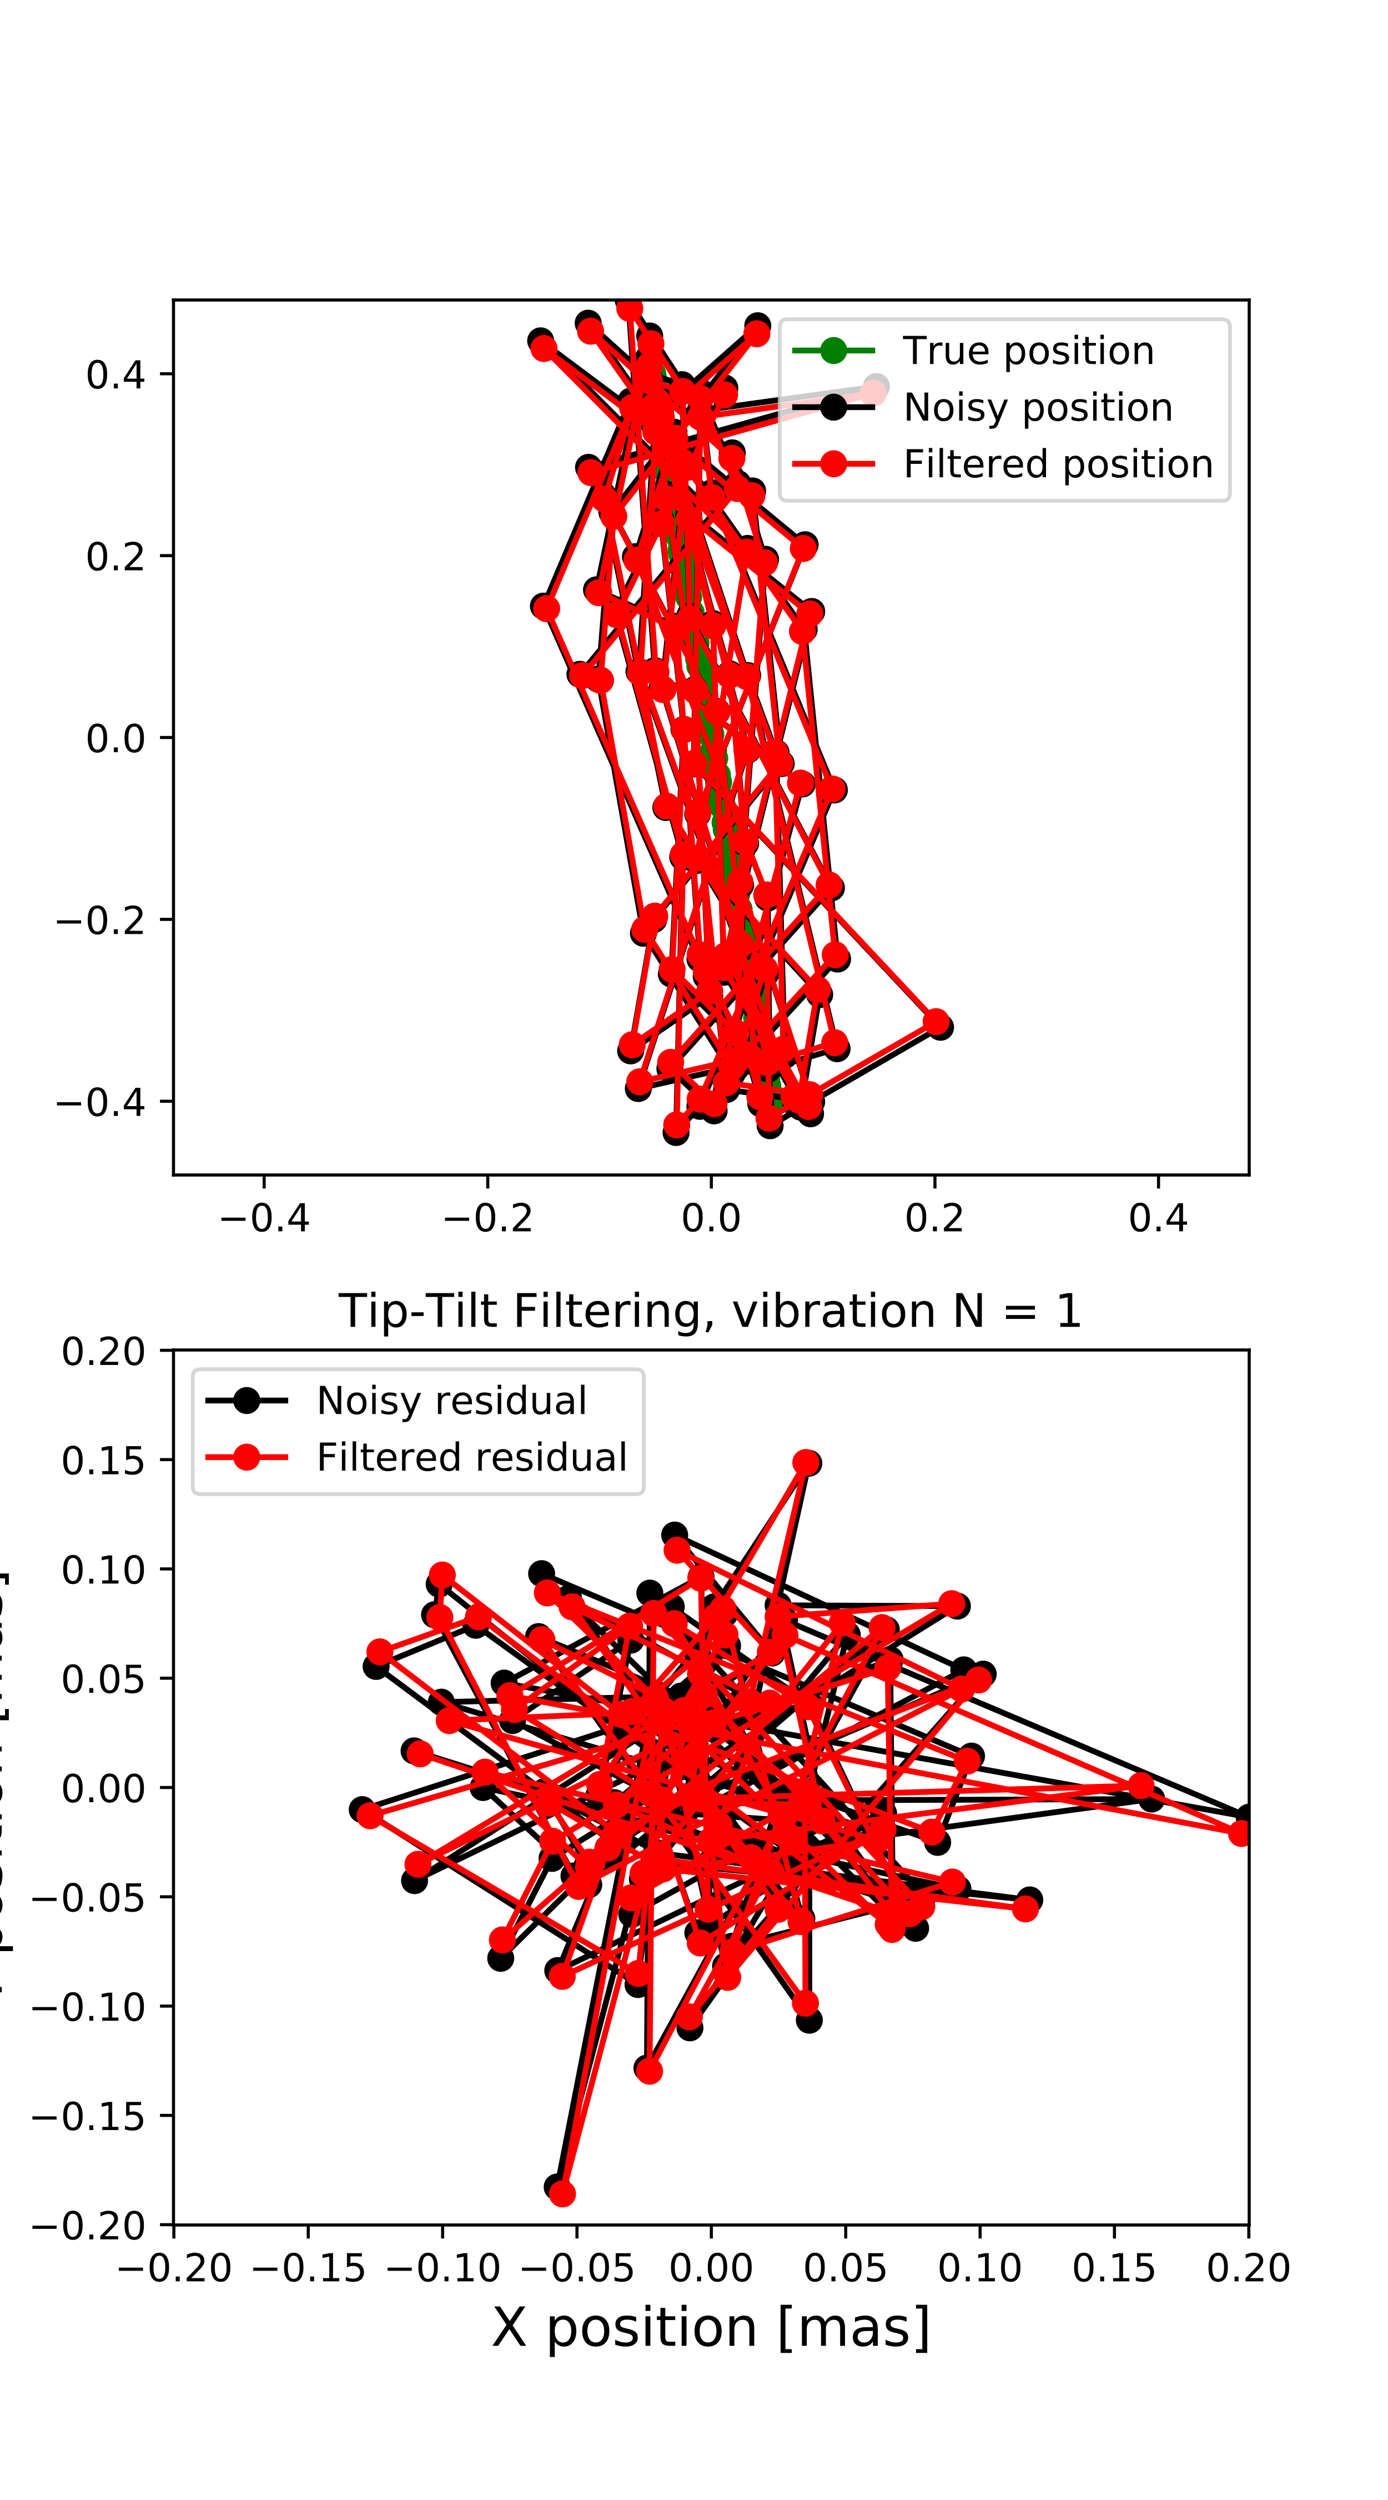 <?xml version="1.0" encoding="utf-8" standalone="no"?>
<!DOCTYPE svg PUBLIC "-//W3C//DTD SVG 1.1//EN"
  "http://www.w3.org/Graphics/SVG/1.1/DTD/svg11.dtd">
<!-- Created with matplotlib (http://matplotlib.org/) -->
<svg height="648pt" version="1.1" viewBox="0 0 360 648" width="360pt" xmlns="http://www.w3.org/2000/svg" xmlns:xlink="http://www.w3.org/1999/xlink">
 <defs>
  <style type="text/css">
*{stroke-linecap:butt;stroke-linejoin:round;}
  </style>
 </defs>
 <g id="figure_1">
  <g id="patch_1">
   <path d="M 0 648 
L 360 648 
L 360 0 
L 0 0 
z
" style="fill:#ffffff;"/>
  </g>
  <g id="axes_1">
   <g id="patch_2">
    <path d="M 45 304.56 
L 324 304.56 
L 324 77.76 
L 45 77.76 
z
" style="fill:#ffffff;"/>
   </g>
   <g id="matplotlib.axis_1">
    <g id="xtick_1">
     <g id="line2d_1">
      <defs>
       <path d="M 0 0 
L 0 3.5 
" id="m3843a4d4f7" style="stroke:#000000;stroke-width:0.8;"/>
      </defs>
      <g>
       <use style="stroke:#000000;stroke-width:0.8;" x="68.516" xlink:href="#m3843a4d4f7" y="304.56"/>
      </g>
     </g>
     <g id="text_1">
      <!-- −0.4 -->
      <defs>
       <path d="M 10.594 35.5 
L 73.188 35.5 
L 73.188 27.203 
L 10.594 27.203 
z
" id="DejaVuSans-2212"/>
       <path d="M 31.781 66.406 
Q 24.172 66.406 20.328 58.906 
Q 16.5 51.422 16.5 36.375 
Q 16.5 21.391 20.328 13.891 
Q 24.172 6.391 31.781 6.391 
Q 39.453 6.391 43.281 13.891 
Q 47.125 21.391 47.125 36.375 
Q 47.125 51.422 43.281 58.906 
Q 39.453 66.406 31.781 66.406 
z
M 31.781 74.219 
Q 44.047 74.219 50.516 64.516 
Q 56.984 54.828 56.984 36.375 
Q 56.984 17.969 50.516 8.266 
Q 44.047 -1.422 31.781 -1.422 
Q 19.531 -1.422 13.062 8.266 
Q 6.594 17.969 6.594 36.375 
Q 6.594 54.828 13.062 64.516 
Q 19.531 74.219 31.781 74.219 
z
" id="DejaVuSans-30"/>
       <path d="M 10.688 12.406 
L 21 12.406 
L 21 0 
L 10.688 0 
z
" id="DejaVuSans-2e"/>
       <path d="M 37.797 64.312 
L 12.891 25.391 
L 37.797 25.391 
z
M 35.203 72.906 
L 47.609 72.906 
L 47.609 25.391 
L 58.016 25.391 
L 58.016 17.188 
L 47.609 17.188 
L 47.609 0 
L 37.797 0 
L 37.797 17.188 
L 4.891 17.188 
L 4.891 26.703 
z
" id="DejaVuSans-34"/>
      </defs>
      <g transform="translate(56.375 319.158)scale(0.1 -0.1)">
       <use xlink:href="#DejaVuSans-2212"/>
       <use x="83.789" xlink:href="#DejaVuSans-30"/>
       <use x="147.412" xlink:href="#DejaVuSans-2e"/>
       <use x="179.199" xlink:href="#DejaVuSans-34"/>
      </g>
     </g>
    </g>
    <g id="xtick_2">
     <g id="line2d_2">
      <g>
       <use style="stroke:#000000;stroke-width:0.8;" x="126.508" xlink:href="#m3843a4d4f7" y="304.56"/>
      </g>
     </g>
     <g id="text_2">
      <!-- −0.2 -->
      <defs>
       <path d="M 19.188 8.297 
L 53.609 8.297 
L 53.609 0 
L 7.328 0 
L 7.328 8.297 
Q 12.938 14.109 22.625 23.891 
Q 32.328 33.688 34.812 36.531 
Q 39.547 41.844 41.422 45.531 
Q 43.312 49.219 43.312 52.781 
Q 43.312 58.594 39.234 62.25 
Q 35.156 65.922 28.609 65.922 
Q 23.969 65.922 18.812 64.312 
Q 13.672 62.703 7.812 59.422 
L 7.812 69.391 
Q 13.766 71.781 18.938 73 
Q 24.125 74.219 28.422 74.219 
Q 39.75 74.219 46.484 68.547 
Q 53.219 62.891 53.219 53.422 
Q 53.219 48.922 51.531 44.891 
Q 49.859 40.875 45.406 35.406 
Q 44.188 33.984 37.641 27.219 
Q 31.109 20.453 19.188 8.297 
z
" id="DejaVuSans-32"/>
      </defs>
      <g transform="translate(114.367 319.158)scale(0.1 -0.1)">
       <use xlink:href="#DejaVuSans-2212"/>
       <use x="83.789" xlink:href="#DejaVuSans-30"/>
       <use x="147.412" xlink:href="#DejaVuSans-2e"/>
       <use x="179.199" xlink:href="#DejaVuSans-32"/>
      </g>
     </g>
    </g>
    <g id="xtick_3">
     <g id="line2d_3">
      <g>
       <use style="stroke:#000000;stroke-width:0.8;" x="184.5" xlink:href="#m3843a4d4f7" y="304.56"/>
      </g>
     </g>
     <g id="text_3">
      <!-- 0.0 -->
      <g transform="translate(176.548 319.158)scale(0.1 -0.1)">
       <use xlink:href="#DejaVuSans-30"/>
       <use x="63.623" xlink:href="#DejaVuSans-2e"/>
       <use x="95.41" xlink:href="#DejaVuSans-30"/>
      </g>
     </g>
    </g>
    <g id="xtick_4">
     <g id="line2d_4">
      <g>
       <use style="stroke:#000000;stroke-width:0.8;" x="242.492" xlink:href="#m3843a4d4f7" y="304.56"/>
      </g>
     </g>
     <g id="text_4">
      <!-- 0.2 -->
      <g transform="translate(234.54 319.158)scale(0.1 -0.1)">
       <use xlink:href="#DejaVuSans-30"/>
       <use x="63.623" xlink:href="#DejaVuSans-2e"/>
       <use x="95.41" xlink:href="#DejaVuSans-32"/>
      </g>
     </g>
    </g>
    <g id="xtick_5">
     <g id="line2d_5">
      <g>
       <use style="stroke:#000000;stroke-width:0.8;" x="300.484" xlink:href="#m3843a4d4f7" y="304.56"/>
      </g>
     </g>
     <g id="text_5">
      <!-- 0.4 -->
      <g transform="translate(292.532 319.158)scale(0.1 -0.1)">
       <use xlink:href="#DejaVuSans-30"/>
       <use x="63.623" xlink:href="#DejaVuSans-2e"/>
       <use x="95.41" xlink:href="#DejaVuSans-34"/>
      </g>
     </g>
    </g>
   </g>
   <g id="matplotlib.axis_2">
    <g id="ytick_1">
     <g id="line2d_6">
      <defs>
       <path d="M 0 0 
L -3.5 0 
" id="mfe06a937ca" style="stroke:#000000;stroke-width:0.8;"/>
      </defs>
      <g>
       <use style="stroke:#000000;stroke-width:0.8;" x="45" xlink:href="#mfe06a937ca" y="285.444"/>
      </g>
     </g>
     <g id="text_6">
      <!-- −0.4 -->
      <g transform="translate(13.717 289.243)scale(0.1 -0.1)">
       <use xlink:href="#DejaVuSans-2212"/>
       <use x="83.789" xlink:href="#DejaVuSans-30"/>
       <use x="147.412" xlink:href="#DejaVuSans-2e"/>
       <use x="179.199" xlink:href="#DejaVuSans-34"/>
      </g>
     </g>
    </g>
    <g id="ytick_2">
     <g id="line2d_7">
      <g>
       <use style="stroke:#000000;stroke-width:0.8;" x="45" xlink:href="#mfe06a937ca" y="238.302"/>
      </g>
     </g>
     <g id="text_7">
      <!-- −0.2 -->
      <g transform="translate(13.717 242.101)scale(0.1 -0.1)">
       <use xlink:href="#DejaVuSans-2212"/>
       <use x="83.789" xlink:href="#DejaVuSans-30"/>
       <use x="147.412" xlink:href="#DejaVuSans-2e"/>
       <use x="179.199" xlink:href="#DejaVuSans-32"/>
      </g>
     </g>
    </g>
    <g id="ytick_3">
     <g id="line2d_8">
      <g>
       <use style="stroke:#000000;stroke-width:0.8;" x="45" xlink:href="#mfe06a937ca" y="191.16"/>
      </g>
     </g>
     <g id="text_8">
      <!-- 0.0 -->
      <g transform="translate(22.097 194.959)scale(0.1 -0.1)">
       <use xlink:href="#DejaVuSans-30"/>
       <use x="63.623" xlink:href="#DejaVuSans-2e"/>
       <use x="95.41" xlink:href="#DejaVuSans-30"/>
      </g>
     </g>
    </g>
    <g id="ytick_4">
     <g id="line2d_9">
      <g>
       <use style="stroke:#000000;stroke-width:0.8;" x="45" xlink:href="#mfe06a937ca" y="144.018"/>
      </g>
     </g>
     <g id="text_9">
      <!-- 0.2 -->
      <g transform="translate(22.097 147.817)scale(0.1 -0.1)">
       <use xlink:href="#DejaVuSans-30"/>
       <use x="63.623" xlink:href="#DejaVuSans-2e"/>
       <use x="95.41" xlink:href="#DejaVuSans-32"/>
      </g>
     </g>
    </g>
    <g id="ytick_5">
     <g id="line2d_10">
      <g>
       <use style="stroke:#000000;stroke-width:0.8;" x="45" xlink:href="#mfe06a937ca" y="96.876"/>
      </g>
     </g>
     <g id="text_10">
      <!-- 0.4 -->
      <g transform="translate(22.097 100.676)scale(0.1 -0.1)">
       <use xlink:href="#DejaVuSans-30"/>
       <use x="63.623" xlink:href="#DejaVuSans-2e"/>
       <use x="95.41" xlink:href="#DejaVuSans-34"/>
      </g>
     </g>
    </g>
   </g>
   <g id="line2d_11">
    <path clip-path="url(#p0c4847a40f)" d="M 171.814 112.672 
L 182.36 177.918 
L 194.336 252.013 
L 199.738 285.44 
L 194.957 255.859 
L 183.188 183.04 
L 172.295 115.647 
L 169.559 98.72 
L 176.808 143.571 
L 189.198 220.226 
L 198.448 277.456 
L 198.377 277.014 
L 189.031 219.196 
L 176.658 142.641 
L 169.525 98.511 
L 172.4 116.299 
L 183.362 184.117 
L 195.084 256.641 
L 199.733 285.404 
L 194.202 251.184 
L 182.187 176.849 
L 171.718 112.078 
L 169.791 100.158 
L 177.695 149.055 
L 190.146 226.091 
L 198.824 279.782 
L 197.929 274.247 
L 188.06 213.184 
L 175.811 137.403 
L 169.369 97.548 
L 173.039 120.254 
L 184.369 190.347 
L 195.786 260.983 
L 199.66 284.957 
L 193.403 246.246 
L 181.196 170.72 
L 171.197 108.855 
L 170.088 101.995 
L 178.611 154.724 
L 191.069 231.803 
L 199.137 281.721 
L 197.423 271.116 
L 187.073 207.077 
L 175.003 132.4 
L 169.28 96.993 
L 173.729 124.518 
L 185.376 196.58 
L 196.438 265.02 
L 199.522 284.099 
L 192.566 241.067 
L 180.22 164.681 
L 170.734 105.992 
L 170.448 104.22 
L 179.553 160.551 
L 191.964 237.338 
L 199.387 283.264 
L 196.861 267.636 
L 186.074 200.9 
L 174.236 127.654 
L 169.257 96.849 
L 174.465 129.073 
L 186.38 202.79 
L 197.038 268.734 
L 199.317 282.835 
L 191.694 235.67 
L 179.263 158.758 
L 170.332 103.501 
L 170.869 106.826 
L 180.516 166.512 
L 192.826 242.671 
L 199.571 284.404 
L 196.244 263.822 
L 185.069 194.68 
L 173.513 123.185 
L 169.3 97.118 
L 175.245 133.9 
L 187.375 208.949 
L 197.584 272.109 
L 199.048 281.171 
L 190.79 230.078 
L 178.328 152.976 
L 169.991 101.393 
L 171.35 109.801 
L 181.497 172.582 
L 193.651 247.778 
L 199.689 285.137 
L 195.577 259.69 
L 184.061 188.445 
L 172.839 119.014 
L 169.41 97.798 
L 176.066 138.977 
L 188.358 215.03 
L 198.072 275.13 
L 198.716 279.113 
L 189.859 224.317 
L 177.421 147.362 
L 169.714 99.677 
L 171.888 113.131 
L 182.491 178.732 
" style="fill:none;stroke:#008000;stroke-linecap:square;stroke-width:1.5;"/>
    <defs>
     <path d="M 0 3 
C 0.796 3 1.559 2.684 2.121 2.121 
C 2.684 1.559 3 0.796 3 0 
C 3 -0.796 2.684 -1.559 2.121 -2.121 
C 1.559 -2.684 0.796 -3 0 -3 
C -0.796 -3 -1.559 -2.684 -2.121 -2.121 
C -2.684 -1.559 -3 -0.796 -3 0 
C -3 0.796 -2.684 1.559 -2.121 2.121 
C -1.559 2.684 -0.796 3 0 3 
z
" id="m4dbb4804af" style="stroke:#008000;"/>
    </defs>
    <g clip-path="url(#p0c4847a40f)">
     <use style="fill:#008000;stroke:#008000;" x="171.814" xlink:href="#m4dbb4804af" y="112.672"/>
     <use style="fill:#008000;stroke:#008000;" x="182.36" xlink:href="#m4dbb4804af" y="177.918"/>
     <use style="fill:#008000;stroke:#008000;" x="194.336" xlink:href="#m4dbb4804af" y="252.013"/>
     <use style="fill:#008000;stroke:#008000;" x="199.738" xlink:href="#m4dbb4804af" y="285.44"/>
     <use style="fill:#008000;stroke:#008000;" x="194.957" xlink:href="#m4dbb4804af" y="255.859"/>
     <use style="fill:#008000;stroke:#008000;" x="183.188" xlink:href="#m4dbb4804af" y="183.04"/>
     <use style="fill:#008000;stroke:#008000;" x="172.295" xlink:href="#m4dbb4804af" y="115.647"/>
     <use style="fill:#008000;stroke:#008000;" x="169.559" xlink:href="#m4dbb4804af" y="98.72"/>
     <use style="fill:#008000;stroke:#008000;" x="176.808" xlink:href="#m4dbb4804af" y="143.571"/>
     <use style="fill:#008000;stroke:#008000;" x="189.198" xlink:href="#m4dbb4804af" y="220.226"/>
     <use style="fill:#008000;stroke:#008000;" x="198.448" xlink:href="#m4dbb4804af" y="277.456"/>
     <use style="fill:#008000;stroke:#008000;" x="198.377" xlink:href="#m4dbb4804af" y="277.014"/>
     <use style="fill:#008000;stroke:#008000;" x="189.031" xlink:href="#m4dbb4804af" y="219.196"/>
     <use style="fill:#008000;stroke:#008000;" x="176.658" xlink:href="#m4dbb4804af" y="142.641"/>
     <use style="fill:#008000;stroke:#008000;" x="169.525" xlink:href="#m4dbb4804af" y="98.511"/>
     <use style="fill:#008000;stroke:#008000;" x="172.4" xlink:href="#m4dbb4804af" y="116.299"/>
     <use style="fill:#008000;stroke:#008000;" x="183.362" xlink:href="#m4dbb4804af" y="184.117"/>
     <use style="fill:#008000;stroke:#008000;" x="195.084" xlink:href="#m4dbb4804af" y="256.641"/>
     <use style="fill:#008000;stroke:#008000;" x="199.733" xlink:href="#m4dbb4804af" y="285.404"/>
     <use style="fill:#008000;stroke:#008000;" x="194.202" xlink:href="#m4dbb4804af" y="251.184"/>
     <use style="fill:#008000;stroke:#008000;" x="182.187" xlink:href="#m4dbb4804af" y="176.849"/>
     <use style="fill:#008000;stroke:#008000;" x="171.718" xlink:href="#m4dbb4804af" y="112.078"/>
     <use style="fill:#008000;stroke:#008000;" x="169.791" xlink:href="#m4dbb4804af" y="100.158"/>
     <use style="fill:#008000;stroke:#008000;" x="177.695" xlink:href="#m4dbb4804af" y="149.055"/>
     <use style="fill:#008000;stroke:#008000;" x="190.146" xlink:href="#m4dbb4804af" y="226.091"/>
     <use style="fill:#008000;stroke:#008000;" x="198.824" xlink:href="#m4dbb4804af" y="279.782"/>
     <use style="fill:#008000;stroke:#008000;" x="197.929" xlink:href="#m4dbb4804af" y="274.247"/>
     <use style="fill:#008000;stroke:#008000;" x="188.06" xlink:href="#m4dbb4804af" y="213.184"/>
     <use style="fill:#008000;stroke:#008000;" x="175.811" xlink:href="#m4dbb4804af" y="137.403"/>
     <use style="fill:#008000;stroke:#008000;" x="169.369" xlink:href="#m4dbb4804af" y="97.548"/>
     <use style="fill:#008000;stroke:#008000;" x="173.039" xlink:href="#m4dbb4804af" y="120.254"/>
     <use style="fill:#008000;stroke:#008000;" x="184.369" xlink:href="#m4dbb4804af" y="190.347"/>
     <use style="fill:#008000;stroke:#008000;" x="195.786" xlink:href="#m4dbb4804af" y="260.983"/>
     <use style="fill:#008000;stroke:#008000;" x="199.66" xlink:href="#m4dbb4804af" y="284.957"/>
     <use style="fill:#008000;stroke:#008000;" x="193.403" xlink:href="#m4dbb4804af" y="246.246"/>
     <use style="fill:#008000;stroke:#008000;" x="181.196" xlink:href="#m4dbb4804af" y="170.72"/>
     <use style="fill:#008000;stroke:#008000;" x="171.197" xlink:href="#m4dbb4804af" y="108.855"/>
     <use style="fill:#008000;stroke:#008000;" x="170.088" xlink:href="#m4dbb4804af" y="101.995"/>
     <use style="fill:#008000;stroke:#008000;" x="178.611" xlink:href="#m4dbb4804af" y="154.724"/>
     <use style="fill:#008000;stroke:#008000;" x="191.069" xlink:href="#m4dbb4804af" y="231.803"/>
     <use style="fill:#008000;stroke:#008000;" x="199.137" xlink:href="#m4dbb4804af" y="281.721"/>
     <use style="fill:#008000;stroke:#008000;" x="197.423" xlink:href="#m4dbb4804af" y="271.116"/>
     <use style="fill:#008000;stroke:#008000;" x="187.073" xlink:href="#m4dbb4804af" y="207.077"/>
     <use style="fill:#008000;stroke:#008000;" x="175.003" xlink:href="#m4dbb4804af" y="132.4"/>
     <use style="fill:#008000;stroke:#008000;" x="169.28" xlink:href="#m4dbb4804af" y="96.993"/>
     <use style="fill:#008000;stroke:#008000;" x="173.729" xlink:href="#m4dbb4804af" y="124.518"/>
     <use style="fill:#008000;stroke:#008000;" x="185.376" xlink:href="#m4dbb4804af" y="196.58"/>
     <use style="fill:#008000;stroke:#008000;" x="196.438" xlink:href="#m4dbb4804af" y="265.02"/>
     <use style="fill:#008000;stroke:#008000;" x="199.522" xlink:href="#m4dbb4804af" y="284.099"/>
     <use style="fill:#008000;stroke:#008000;" x="192.566" xlink:href="#m4dbb4804af" y="241.067"/>
     <use style="fill:#008000;stroke:#008000;" x="180.22" xlink:href="#m4dbb4804af" y="164.681"/>
     <use style="fill:#008000;stroke:#008000;" x="170.734" xlink:href="#m4dbb4804af" y="105.992"/>
     <use style="fill:#008000;stroke:#008000;" x="170.448" xlink:href="#m4dbb4804af" y="104.22"/>
     <use style="fill:#008000;stroke:#008000;" x="179.553" xlink:href="#m4dbb4804af" y="160.551"/>
     <use style="fill:#008000;stroke:#008000;" x="191.964" xlink:href="#m4dbb4804af" y="237.338"/>
     <use style="fill:#008000;stroke:#008000;" x="199.387" xlink:href="#m4dbb4804af" y="283.264"/>
     <use style="fill:#008000;stroke:#008000;" x="196.861" xlink:href="#m4dbb4804af" y="267.636"/>
     <use style="fill:#008000;stroke:#008000;" x="186.074" xlink:href="#m4dbb4804af" y="200.9"/>
     <use style="fill:#008000;stroke:#008000;" x="174.236" xlink:href="#m4dbb4804af" y="127.654"/>
     <use style="fill:#008000;stroke:#008000;" x="169.257" xlink:href="#m4dbb4804af" y="96.849"/>
     <use style="fill:#008000;stroke:#008000;" x="174.465" xlink:href="#m4dbb4804af" y="129.073"/>
     <use style="fill:#008000;stroke:#008000;" x="186.38" xlink:href="#m4dbb4804af" y="202.79"/>
     <use style="fill:#008000;stroke:#008000;" x="197.038" xlink:href="#m4dbb4804af" y="268.734"/>
     <use style="fill:#008000;stroke:#008000;" x="199.317" xlink:href="#m4dbb4804af" y="282.835"/>
     <use style="fill:#008000;stroke:#008000;" x="191.694" xlink:href="#m4dbb4804af" y="235.67"/>
     <use style="fill:#008000;stroke:#008000;" x="179.263" xlink:href="#m4dbb4804af" y="158.758"/>
     <use style="fill:#008000;stroke:#008000;" x="170.332" xlink:href="#m4dbb4804af" y="103.501"/>
     <use style="fill:#008000;stroke:#008000;" x="170.869" xlink:href="#m4dbb4804af" y="106.826"/>
     <use style="fill:#008000;stroke:#008000;" x="180.516" xlink:href="#m4dbb4804af" y="166.512"/>
     <use style="fill:#008000;stroke:#008000;" x="192.826" xlink:href="#m4dbb4804af" y="242.671"/>
     <use style="fill:#008000;stroke:#008000;" x="199.571" xlink:href="#m4dbb4804af" y="284.404"/>
     <use style="fill:#008000;stroke:#008000;" x="196.244" xlink:href="#m4dbb4804af" y="263.822"/>
     <use style="fill:#008000;stroke:#008000;" x="185.069" xlink:href="#m4dbb4804af" y="194.68"/>
     <use style="fill:#008000;stroke:#008000;" x="173.513" xlink:href="#m4dbb4804af" y="123.185"/>
     <use style="fill:#008000;stroke:#008000;" x="169.3" xlink:href="#m4dbb4804af" y="97.118"/>
     <use style="fill:#008000;stroke:#008000;" x="175.245" xlink:href="#m4dbb4804af" y="133.9"/>
     <use style="fill:#008000;stroke:#008000;" x="187.375" xlink:href="#m4dbb4804af" y="208.949"/>
     <use style="fill:#008000;stroke:#008000;" x="197.584" xlink:href="#m4dbb4804af" y="272.109"/>
     <use style="fill:#008000;stroke:#008000;" x="199.048" xlink:href="#m4dbb4804af" y="281.171"/>
     <use style="fill:#008000;stroke:#008000;" x="190.79" xlink:href="#m4dbb4804af" y="230.078"/>
     <use style="fill:#008000;stroke:#008000;" x="178.328" xlink:href="#m4dbb4804af" y="152.976"/>
     <use style="fill:#008000;stroke:#008000;" x="169.991" xlink:href="#m4dbb4804af" y="101.393"/>
     <use style="fill:#008000;stroke:#008000;" x="171.35" xlink:href="#m4dbb4804af" y="109.801"/>
     <use style="fill:#008000;stroke:#008000;" x="181.497" xlink:href="#m4dbb4804af" y="172.582"/>
     <use style="fill:#008000;stroke:#008000;" x="193.651" xlink:href="#m4dbb4804af" y="247.778"/>
     <use style="fill:#008000;stroke:#008000;" x="199.689" xlink:href="#m4dbb4804af" y="285.137"/>
     <use style="fill:#008000;stroke:#008000;" x="195.577" xlink:href="#m4dbb4804af" y="259.69"/>
     <use style="fill:#008000;stroke:#008000;" x="184.061" xlink:href="#m4dbb4804af" y="188.445"/>
     <use style="fill:#008000;stroke:#008000;" x="172.839" xlink:href="#m4dbb4804af" y="119.014"/>
     <use style="fill:#008000;stroke:#008000;" x="169.41" xlink:href="#m4dbb4804af" y="97.798"/>
     <use style="fill:#008000;stroke:#008000;" x="176.066" xlink:href="#m4dbb4804af" y="138.977"/>
     <use style="fill:#008000;stroke:#008000;" x="188.358" xlink:href="#m4dbb4804af" y="215.03"/>
     <use style="fill:#008000;stroke:#008000;" x="198.072" xlink:href="#m4dbb4804af" y="275.13"/>
     <use style="fill:#008000;stroke:#008000;" x="198.716" xlink:href="#m4dbb4804af" y="279.113"/>
     <use style="fill:#008000;stroke:#008000;" x="189.859" xlink:href="#m4dbb4804af" y="224.317"/>
     <use style="fill:#008000;stroke:#008000;" x="177.421" xlink:href="#m4dbb4804af" y="147.362"/>
     <use style="fill:#008000;stroke:#008000;" x="169.714" xlink:href="#m4dbb4804af" y="99.677"/>
     <use style="fill:#008000;stroke:#008000;" x="171.888" xlink:href="#m4dbb4804af" y="113.131"/>
     <use style="fill:#008000;stroke:#008000;" x="182.491" xlink:href="#m4dbb4804af" y="178.732"/>
    </g>
   </g>
   <g id="line2d_12">
    <path clip-path="url(#p0c4847a40f)" d="M 169.774 107.541 
L 180.227 178.747 
L 184.072 258.206 
L 163.57 272.386 
L 169.541 238.367 
L 202.62 197.938 
L 195.208 127.254 
L 162.923 77.76 
L 169.859 173.829 
L 208.071 203.216 
L 185.217 287.941 
L 173.741 277.017 
L 215.647 230.142 
L 178.849 159.768 
L 176.9 99.701 
L 168.078 96.807 
L 193.929 175.094 
L 217.122 271.823 
L 199.287 277.079 
L 192.238 245.848 
L 171.7 178.482 
L 178.031 119.781 
L 170.365 102.507 
L 184.906 161.619 
L 187.835 252.002 
L 207.693 286.966 
L 212.595 257.79 
L 180.616 223.061 
L 193.881 142.155 
L 140.233 88.347 
L 169.785 110.391 
L 165.725 174.073 
L 206.36 286.077 
L 210.232 288.692 
L 188.218 248.87 
L 210.531 158.496 
L 172.733 128.109 
L 168.143 92.881 
L 140.944 157.11 
L 183.157 253.05 
L 194.179 275.031 
L 197.318 286.077 
L 185.965 184.383 
L 152.646 121.142 
L 227.312 100.194 
L 181.618 106.467 
L 179.908 198.019 
L 243.947 266.267 
L 199.742 291.79 
L 199.142 232.774 
L 164.811 144.293 
L 174.808 112.018 
L 169.133 103.785 
L 189.32 174.694 
L 193.397 218.615 
L 190.954 276.724 
L 198.609 252.361 
L 172.684 209.298 
L 156.214 128.112 
L 163.661 103.931 
L 208.825 141.196 
L 180.95 210.927 
L 188.448 282.401 
L 210.516 285.571 
L 192.089 229.424 
L 198.558 144.979 
L 189.926 117.377 
L 152.555 83.769 
L 208.59 163.128 
L 217.244 248.589 
L 189.942 278.215 
L 166.876 241.892 
L 155.204 176.054 
L 158.69 132.721 
L 196.54 84.434 
L 171.29 106.679 
L 193.915 194.445 
L 165.561 282.152 
L 203.552 273.535 
L 201.306 195.114 
L 178.635 133.501 
L 168.516 87.087 
L 154.716 152.883 
L 175.285 162.361 
L 181.539 248.573 
L 190.997 269.249 
L 174.126 252.47 
L 177.38 189.05 
L 171.379 134.684 
L 187.996 100.594 
L 159.494 158.717 
L 177.066 222.143 
L 175.347 293.547 
L 181.526 286.757 
L 216.409 204.757 
L 184.625 127.716 
L 181.597 101.551 
L 191.381 125.354 
L 150.417 174.784 
" style="fill:none;stroke:#000000;stroke-linecap:square;stroke-width:1.5;"/>
    <defs>
     <path d="M 0 3 
C 0.796 3 1.559 2.684 2.121 2.121 
C 2.684 1.559 3 0.796 3 0 
C 3 -0.796 2.684 -1.559 2.121 -2.121 
C 1.559 -2.684 0.796 -3 0 -3 
C -0.796 -3 -1.559 -2.684 -2.121 -2.121 
C -2.684 -1.559 -3 -0.796 -3 0 
C -3 0.796 -2.684 1.559 -2.121 2.121 
C -1.559 2.684 -0.796 3 0 3 
z
" id="m2a9846bf78" style="stroke:#000000;"/>
    </defs>
    <g clip-path="url(#p0c4847a40f)">
     <use style="stroke:#000000;" x="169.774" xlink:href="#m2a9846bf78" y="107.541"/>
     <use style="stroke:#000000;" x="180.227" xlink:href="#m2a9846bf78" y="178.747"/>
     <use style="stroke:#000000;" x="184.072" xlink:href="#m2a9846bf78" y="258.206"/>
     <use style="stroke:#000000;" x="163.57" xlink:href="#m2a9846bf78" y="272.386"/>
     <use style="stroke:#000000;" x="169.541" xlink:href="#m2a9846bf78" y="238.367"/>
     <use style="stroke:#000000;" x="202.62" xlink:href="#m2a9846bf78" y="197.938"/>
     <use style="stroke:#000000;" x="195.208" xlink:href="#m2a9846bf78" y="127.254"/>
     <use style="stroke:#000000;" x="162.923" xlink:href="#m2a9846bf78" y="77.76"/>
     <use style="stroke:#000000;" x="169.859" xlink:href="#m2a9846bf78" y="173.829"/>
     <use style="stroke:#000000;" x="208.071" xlink:href="#m2a9846bf78" y="203.216"/>
     <use style="stroke:#000000;" x="185.217" xlink:href="#m2a9846bf78" y="287.941"/>
     <use style="stroke:#000000;" x="173.741" xlink:href="#m2a9846bf78" y="277.017"/>
     <use style="stroke:#000000;" x="215.647" xlink:href="#m2a9846bf78" y="230.142"/>
     <use style="stroke:#000000;" x="178.849" xlink:href="#m2a9846bf78" y="159.768"/>
     <use style="stroke:#000000;" x="176.9" xlink:href="#m2a9846bf78" y="99.701"/>
     <use style="stroke:#000000;" x="168.078" xlink:href="#m2a9846bf78" y="96.807"/>
     <use style="stroke:#000000;" x="193.929" xlink:href="#m2a9846bf78" y="175.094"/>
     <use style="stroke:#000000;" x="217.122" xlink:href="#m2a9846bf78" y="271.823"/>
     <use style="stroke:#000000;" x="199.287" xlink:href="#m2a9846bf78" y="277.079"/>
     <use style="stroke:#000000;" x="192.238" xlink:href="#m2a9846bf78" y="245.848"/>
     <use style="stroke:#000000;" x="171.7" xlink:href="#m2a9846bf78" y="178.482"/>
     <use style="stroke:#000000;" x="178.031" xlink:href="#m2a9846bf78" y="119.781"/>
     <use style="stroke:#000000;" x="170.365" xlink:href="#m2a9846bf78" y="102.507"/>
     <use style="stroke:#000000;" x="184.906" xlink:href="#m2a9846bf78" y="161.619"/>
     <use style="stroke:#000000;" x="187.835" xlink:href="#m2a9846bf78" y="252.002"/>
     <use style="stroke:#000000;" x="207.693" xlink:href="#m2a9846bf78" y="286.966"/>
     <use style="stroke:#000000;" x="212.595" xlink:href="#m2a9846bf78" y="257.79"/>
     <use style="stroke:#000000;" x="180.616" xlink:href="#m2a9846bf78" y="223.061"/>
     <use style="stroke:#000000;" x="193.881" xlink:href="#m2a9846bf78" y="142.155"/>
     <use style="stroke:#000000;" x="140.233" xlink:href="#m2a9846bf78" y="88.347"/>
     <use style="stroke:#000000;" x="169.785" xlink:href="#m2a9846bf78" y="110.391"/>
     <use style="stroke:#000000;" x="165.725" xlink:href="#m2a9846bf78" y="174.073"/>
     <use style="stroke:#000000;" x="206.36" xlink:href="#m2a9846bf78" y="286.077"/>
     <use style="stroke:#000000;" x="210.232" xlink:href="#m2a9846bf78" y="288.692"/>
     <use style="stroke:#000000;" x="188.218" xlink:href="#m2a9846bf78" y="248.87"/>
     <use style="stroke:#000000;" x="210.531" xlink:href="#m2a9846bf78" y="158.496"/>
     <use style="stroke:#000000;" x="172.733" xlink:href="#m2a9846bf78" y="128.109"/>
     <use style="stroke:#000000;" x="168.143" xlink:href="#m2a9846bf78" y="92.881"/>
     <use style="stroke:#000000;" x="140.944" xlink:href="#m2a9846bf78" y="157.11"/>
     <use style="stroke:#000000;" x="183.157" xlink:href="#m2a9846bf78" y="253.05"/>
     <use style="stroke:#000000;" x="194.179" xlink:href="#m2a9846bf78" y="275.031"/>
     <use style="stroke:#000000;" x="197.318" xlink:href="#m2a9846bf78" y="286.077"/>
     <use style="stroke:#000000;" x="185.965" xlink:href="#m2a9846bf78" y="184.383"/>
     <use style="stroke:#000000;" x="152.646" xlink:href="#m2a9846bf78" y="121.142"/>
     <use style="stroke:#000000;" x="227.312" xlink:href="#m2a9846bf78" y="100.194"/>
     <use style="stroke:#000000;" x="181.618" xlink:href="#m2a9846bf78" y="106.467"/>
     <use style="stroke:#000000;" x="179.908" xlink:href="#m2a9846bf78" y="198.019"/>
     <use style="stroke:#000000;" x="243.947" xlink:href="#m2a9846bf78" y="266.267"/>
     <use style="stroke:#000000;" x="199.742" xlink:href="#m2a9846bf78" y="291.79"/>
     <use style="stroke:#000000;" x="199.142" xlink:href="#m2a9846bf78" y="232.774"/>
     <use style="stroke:#000000;" x="164.811" xlink:href="#m2a9846bf78" y="144.293"/>
     <use style="stroke:#000000;" x="174.808" xlink:href="#m2a9846bf78" y="112.018"/>
     <use style="stroke:#000000;" x="169.133" xlink:href="#m2a9846bf78" y="103.785"/>
     <use style="stroke:#000000;" x="189.32" xlink:href="#m2a9846bf78" y="174.694"/>
     <use style="stroke:#000000;" x="193.397" xlink:href="#m2a9846bf78" y="218.615"/>
     <use style="stroke:#000000;" x="190.954" xlink:href="#m2a9846bf78" y="276.724"/>
     <use style="stroke:#000000;" x="198.609" xlink:href="#m2a9846bf78" y="252.361"/>
     <use style="stroke:#000000;" x="172.684" xlink:href="#m2a9846bf78" y="209.298"/>
     <use style="stroke:#000000;" x="156.214" xlink:href="#m2a9846bf78" y="128.112"/>
     <use style="stroke:#000000;" x="163.661" xlink:href="#m2a9846bf78" y="103.931"/>
     <use style="stroke:#000000;" x="208.825" xlink:href="#m2a9846bf78" y="141.196"/>
     <use style="stroke:#000000;" x="180.95" xlink:href="#m2a9846bf78" y="210.927"/>
     <use style="stroke:#000000;" x="188.448" xlink:href="#m2a9846bf78" y="282.401"/>
     <use style="stroke:#000000;" x="210.516" xlink:href="#m2a9846bf78" y="285.571"/>
     <use style="stroke:#000000;" x="192.089" xlink:href="#m2a9846bf78" y="229.424"/>
     <use style="stroke:#000000;" x="198.558" xlink:href="#m2a9846bf78" y="144.979"/>
     <use style="stroke:#000000;" x="189.926" xlink:href="#m2a9846bf78" y="117.377"/>
     <use style="stroke:#000000;" x="152.555" xlink:href="#m2a9846bf78" y="83.769"/>
     <use style="stroke:#000000;" x="208.59" xlink:href="#m2a9846bf78" y="163.128"/>
     <use style="stroke:#000000;" x="217.244" xlink:href="#m2a9846bf78" y="248.589"/>
     <use style="stroke:#000000;" x="189.942" xlink:href="#m2a9846bf78" y="278.215"/>
     <use style="stroke:#000000;" x="166.876" xlink:href="#m2a9846bf78" y="241.892"/>
     <use style="stroke:#000000;" x="155.204" xlink:href="#m2a9846bf78" y="176.054"/>
     <use style="stroke:#000000;" x="158.69" xlink:href="#m2a9846bf78" y="132.721"/>
     <use style="stroke:#000000;" x="196.54" xlink:href="#m2a9846bf78" y="84.434"/>
     <use style="stroke:#000000;" x="171.29" xlink:href="#m2a9846bf78" y="106.679"/>
     <use style="stroke:#000000;" x="193.915" xlink:href="#m2a9846bf78" y="194.445"/>
     <use style="stroke:#000000;" x="165.561" xlink:href="#m2a9846bf78" y="282.152"/>
     <use style="stroke:#000000;" x="203.552" xlink:href="#m2a9846bf78" y="273.535"/>
     <use style="stroke:#000000;" x="201.306" xlink:href="#m2a9846bf78" y="195.114"/>
     <use style="stroke:#000000;" x="178.635" xlink:href="#m2a9846bf78" y="133.501"/>
     <use style="stroke:#000000;" x="168.516" xlink:href="#m2a9846bf78" y="87.087"/>
     <use style="stroke:#000000;" x="154.716" xlink:href="#m2a9846bf78" y="152.883"/>
     <use style="stroke:#000000;" x="175.285" xlink:href="#m2a9846bf78" y="162.361"/>
     <use style="stroke:#000000;" x="181.539" xlink:href="#m2a9846bf78" y="248.573"/>
     <use style="stroke:#000000;" x="190.997" xlink:href="#m2a9846bf78" y="269.249"/>
     <use style="stroke:#000000;" x="174.126" xlink:href="#m2a9846bf78" y="252.47"/>
     <use style="stroke:#000000;" x="177.38" xlink:href="#m2a9846bf78" y="189.05"/>
     <use style="stroke:#000000;" x="171.379" xlink:href="#m2a9846bf78" y="134.684"/>
     <use style="stroke:#000000;" x="187.996" xlink:href="#m2a9846bf78" y="100.594"/>
     <use style="stroke:#000000;" x="159.494" xlink:href="#m2a9846bf78" y="158.717"/>
     <use style="stroke:#000000;" x="177.066" xlink:href="#m2a9846bf78" y="222.143"/>
     <use style="stroke:#000000;" x="175.347" xlink:href="#m2a9846bf78" y="293.547"/>
     <use style="stroke:#000000;" x="181.526" xlink:href="#m2a9846bf78" y="286.757"/>
     <use style="stroke:#000000;" x="216.409" xlink:href="#m2a9846bf78" y="204.757"/>
     <use style="stroke:#000000;" x="184.625" xlink:href="#m2a9846bf78" y="127.716"/>
     <use style="stroke:#000000;" x="181.597" xlink:href="#m2a9846bf78" y="101.551"/>
     <use style="stroke:#000000;" x="191.381" xlink:href="#m2a9846bf78" y="125.354"/>
     <use style="stroke:#000000;" x="150.417" xlink:href="#m2a9846bf78" y="174.784"/>
    </g>
   </g>
   <g id="line2d_13">
    <path clip-path="url(#p0c4847a40f)" d="M 170.064 109.189 
L 180.309 178.987 
L 184.08 256.91 
L 163.974 270.815 
L 169.83 237.454 
L 202.269 197.807 
L 195.001 128.489 
L 163.34 79.952 
L 170.142 174.164 
L 207.615 202.983 
L 185.203 286.07 
L 173.949 275.357 
L 215.044 229.389 
L 178.959 160.375 
L 177.047 101.47 
L 168.396 98.631 
L 193.746 175.405 
L 216.492 270.264 
L 199.001 275.418 
L 192.088 244.791 
L 171.948 178.727 
L 178.156 121.161 
L 170.638 104.221 
L 184.899 162.19 
L 187.771 250.826 
L 207.245 285.113 
L 212.052 256.502 
L 180.691 222.445 
L 193.7 143.102 
L 141.088 90.335 
L 170.069 111.952 
L 166.088 174.403 
L 205.938 284.242 
L 209.735 286.806 
L 188.146 247.755 
L 210.028 159.127 
L 172.96 129.328 
L 168.46 94.781 
L 141.786 157.768 
L 183.183 251.854 
L 193.992 273.41 
L 197.07 284.242 
L 185.937 184.514 
L 153.262 122.495 
L 226.485 101.952 
L 181.673 108.105 
L 179.996 197.886 
L 242.798 264.815 
L 199.447 289.845 
L 198.859 231.969 
L 165.192 145.199 
L 174.996 113.548 
L 169.43 105.474 
L 189.226 175.012 
L 193.225 218.084 
L 190.829 275.07 
L 198.337 251.178 
L 172.913 208.947 
L 156.761 129.331 
L 164.063 105.617 
L 208.355 142.162 
L 181.018 210.545 
L 188.372 280.637 
L 210.014 283.746 
L 191.942 228.684 
L 198.286 145.871 
L 189.821 118.803 
L 153.172 85.845 
L 208.124 163.67 
L 216.611 247.479 
L 189.836 276.532 
L 167.217 240.912 
L 155.77 176.346 
L 159.189 133.85 
L 196.307 86.497 
L 171.546 108.313 
L 193.733 194.381 
L 165.927 280.392 
L 203.184 271.942 
L 200.981 195.038 
L 178.749 134.616 
L 168.825 89.099 
L 155.292 153.623 
L 175.463 162.918 
L 181.596 247.463 
L 190.871 267.739 
L 174.326 251.285 
L 177.517 189.091 
L 171.633 135.775 
L 187.928 102.345 
L 159.978 159.345 
L 177.21 221.544 
L 175.524 291.567 
L 181.584 284.909 
L 215.792 204.494 
L 184.622 128.943 
L 181.654 103.283 
L 191.248 126.626 
L 151.076 175.101 
" style="fill:none;stroke:#ff0000;stroke-linecap:square;stroke-width:1.5;"/>
    <defs>
     <path d="M 0 3 
C 0.796 3 1.559 2.684 2.121 2.121 
C 2.684 1.559 3 0.796 3 0 
C 3 -0.796 2.684 -1.559 2.121 -2.121 
C 1.559 -2.684 0.796 -3 0 -3 
C -0.796 -3 -1.559 -2.684 -2.121 -2.121 
C -2.684 -1.559 -3 -0.796 -3 0 
C -3 0.796 -2.684 1.559 -2.121 2.121 
C -1.559 2.684 -0.796 3 0 3 
z
" id="m033bce962e" style="stroke:#ff0000;"/>
    </defs>
    <g clip-path="url(#p0c4847a40f)">
     <use style="fill:#ff0000;stroke:#ff0000;" x="170.064" xlink:href="#m033bce962e" y="109.189"/>
     <use style="fill:#ff0000;stroke:#ff0000;" x="180.309" xlink:href="#m033bce962e" y="178.987"/>
     <use style="fill:#ff0000;stroke:#ff0000;" x="184.08" xlink:href="#m033bce962e" y="256.91"/>
     <use style="fill:#ff0000;stroke:#ff0000;" x="163.974" xlink:href="#m033bce962e" y="270.815"/>
     <use style="fill:#ff0000;stroke:#ff0000;" x="169.83" xlink:href="#m033bce962e" y="237.454"/>
     <use style="fill:#ff0000;stroke:#ff0000;" x="202.269" xlink:href="#m033bce962e" y="197.807"/>
     <use style="fill:#ff0000;stroke:#ff0000;" x="195.001" xlink:href="#m033bce962e" y="128.489"/>
     <use style="fill:#ff0000;stroke:#ff0000;" x="163.34" xlink:href="#m033bce962e" y="79.952"/>
     <use style="fill:#ff0000;stroke:#ff0000;" x="170.142" xlink:href="#m033bce962e" y="174.164"/>
     <use style="fill:#ff0000;stroke:#ff0000;" x="207.615" xlink:href="#m033bce962e" y="202.983"/>
     <use style="fill:#ff0000;stroke:#ff0000;" x="185.203" xlink:href="#m033bce962e" y="286.07"/>
     <use style="fill:#ff0000;stroke:#ff0000;" x="173.949" xlink:href="#m033bce962e" y="275.357"/>
     <use style="fill:#ff0000;stroke:#ff0000;" x="215.044" xlink:href="#m033bce962e" y="229.389"/>
     <use style="fill:#ff0000;stroke:#ff0000;" x="178.959" xlink:href="#m033bce962e" y="160.375"/>
     <use style="fill:#ff0000;stroke:#ff0000;" x="177.047" xlink:href="#m033bce962e" y="101.47"/>
     <use style="fill:#ff0000;stroke:#ff0000;" x="168.396" xlink:href="#m033bce962e" y="98.631"/>
     <use style="fill:#ff0000;stroke:#ff0000;" x="193.746" xlink:href="#m033bce962e" y="175.405"/>
     <use style="fill:#ff0000;stroke:#ff0000;" x="216.492" xlink:href="#m033bce962e" y="270.264"/>
     <use style="fill:#ff0000;stroke:#ff0000;" x="199.001" xlink:href="#m033bce962e" y="275.418"/>
     <use style="fill:#ff0000;stroke:#ff0000;" x="192.088" xlink:href="#m033bce962e" y="244.791"/>
     <use style="fill:#ff0000;stroke:#ff0000;" x="171.948" xlink:href="#m033bce962e" y="178.727"/>
     <use style="fill:#ff0000;stroke:#ff0000;" x="178.156" xlink:href="#m033bce962e" y="121.161"/>
     <use style="fill:#ff0000;stroke:#ff0000;" x="170.638" xlink:href="#m033bce962e" y="104.221"/>
     <use style="fill:#ff0000;stroke:#ff0000;" x="184.899" xlink:href="#m033bce962e" y="162.19"/>
     <use style="fill:#ff0000;stroke:#ff0000;" x="187.771" xlink:href="#m033bce962e" y="250.826"/>
     <use style="fill:#ff0000;stroke:#ff0000;" x="207.245" xlink:href="#m033bce962e" y="285.113"/>
     <use style="fill:#ff0000;stroke:#ff0000;" x="212.052" xlink:href="#m033bce962e" y="256.502"/>
     <use style="fill:#ff0000;stroke:#ff0000;" x="180.691" xlink:href="#m033bce962e" y="222.445"/>
     <use style="fill:#ff0000;stroke:#ff0000;" x="193.7" xlink:href="#m033bce962e" y="143.102"/>
     <use style="fill:#ff0000;stroke:#ff0000;" x="141.088" xlink:href="#m033bce962e" y="90.335"/>
     <use style="fill:#ff0000;stroke:#ff0000;" x="170.069" xlink:href="#m033bce962e" y="111.952"/>
     <use style="fill:#ff0000;stroke:#ff0000;" x="166.088" xlink:href="#m033bce962e" y="174.403"/>
     <use style="fill:#ff0000;stroke:#ff0000;" x="205.938" xlink:href="#m033bce962e" y="284.242"/>
     <use style="fill:#ff0000;stroke:#ff0000;" x="209.735" xlink:href="#m033bce962e" y="286.806"/>
     <use style="fill:#ff0000;stroke:#ff0000;" x="188.146" xlink:href="#m033bce962e" y="247.755"/>
     <use style="fill:#ff0000;stroke:#ff0000;" x="210.028" xlink:href="#m033bce962e" y="159.127"/>
     <use style="fill:#ff0000;stroke:#ff0000;" x="172.96" xlink:href="#m033bce962e" y="129.328"/>
     <use style="fill:#ff0000;stroke:#ff0000;" x="168.46" xlink:href="#m033bce962e" y="94.781"/>
     <use style="fill:#ff0000;stroke:#ff0000;" x="141.786" xlink:href="#m033bce962e" y="157.768"/>
     <use style="fill:#ff0000;stroke:#ff0000;" x="183.183" xlink:href="#m033bce962e" y="251.854"/>
     <use style="fill:#ff0000;stroke:#ff0000;" x="193.992" xlink:href="#m033bce962e" y="273.41"/>
     <use style="fill:#ff0000;stroke:#ff0000;" x="197.07" xlink:href="#m033bce962e" y="284.242"/>
     <use style="fill:#ff0000;stroke:#ff0000;" x="185.937" xlink:href="#m033bce962e" y="184.514"/>
     <use style="fill:#ff0000;stroke:#ff0000;" x="153.262" xlink:href="#m033bce962e" y="122.495"/>
     <use style="fill:#ff0000;stroke:#ff0000;" x="226.485" xlink:href="#m033bce962e" y="101.952"/>
     <use style="fill:#ff0000;stroke:#ff0000;" x="181.673" xlink:href="#m033bce962e" y="108.105"/>
     <use style="fill:#ff0000;stroke:#ff0000;" x="179.996" xlink:href="#m033bce962e" y="197.886"/>
     <use style="fill:#ff0000;stroke:#ff0000;" x="242.798" xlink:href="#m033bce962e" y="264.815"/>
     <use style="fill:#ff0000;stroke:#ff0000;" x="199.447" xlink:href="#m033bce962e" y="289.845"/>
     <use style="fill:#ff0000;stroke:#ff0000;" x="198.859" xlink:href="#m033bce962e" y="231.969"/>
     <use style="fill:#ff0000;stroke:#ff0000;" x="165.192" xlink:href="#m033bce962e" y="145.199"/>
     <use style="fill:#ff0000;stroke:#ff0000;" x="174.996" xlink:href="#m033bce962e" y="113.548"/>
     <use style="fill:#ff0000;stroke:#ff0000;" x="169.43" xlink:href="#m033bce962e" y="105.474"/>
     <use style="fill:#ff0000;stroke:#ff0000;" x="189.226" xlink:href="#m033bce962e" y="175.012"/>
     <use style="fill:#ff0000;stroke:#ff0000;" x="193.225" xlink:href="#m033bce962e" y="218.084"/>
     <use style="fill:#ff0000;stroke:#ff0000;" x="190.829" xlink:href="#m033bce962e" y="275.07"/>
     <use style="fill:#ff0000;stroke:#ff0000;" x="198.337" xlink:href="#m033bce962e" y="251.178"/>
     <use style="fill:#ff0000;stroke:#ff0000;" x="172.913" xlink:href="#m033bce962e" y="208.947"/>
     <use style="fill:#ff0000;stroke:#ff0000;" x="156.761" xlink:href="#m033bce962e" y="129.331"/>
     <use style="fill:#ff0000;stroke:#ff0000;" x="164.063" xlink:href="#m033bce962e" y="105.617"/>
     <use style="fill:#ff0000;stroke:#ff0000;" x="208.355" xlink:href="#m033bce962e" y="142.162"/>
     <use style="fill:#ff0000;stroke:#ff0000;" x="181.018" xlink:href="#m033bce962e" y="210.545"/>
     <use style="fill:#ff0000;stroke:#ff0000;" x="188.372" xlink:href="#m033bce962e" y="280.637"/>
     <use style="fill:#ff0000;stroke:#ff0000;" x="210.014" xlink:href="#m033bce962e" y="283.746"/>
     <use style="fill:#ff0000;stroke:#ff0000;" x="191.942" xlink:href="#m033bce962e" y="228.684"/>
     <use style="fill:#ff0000;stroke:#ff0000;" x="198.286" xlink:href="#m033bce962e" y="145.871"/>
     <use style="fill:#ff0000;stroke:#ff0000;" x="189.821" xlink:href="#m033bce962e" y="118.803"/>
     <use style="fill:#ff0000;stroke:#ff0000;" x="153.172" xlink:href="#m033bce962e" y="85.845"/>
     <use style="fill:#ff0000;stroke:#ff0000;" x="208.124" xlink:href="#m033bce962e" y="163.67"/>
     <use style="fill:#ff0000;stroke:#ff0000;" x="216.611" xlink:href="#m033bce962e" y="247.479"/>
     <use style="fill:#ff0000;stroke:#ff0000;" x="189.836" xlink:href="#m033bce962e" y="276.532"/>
     <use style="fill:#ff0000;stroke:#ff0000;" x="167.217" xlink:href="#m033bce962e" y="240.912"/>
     <use style="fill:#ff0000;stroke:#ff0000;" x="155.77" xlink:href="#m033bce962e" y="176.346"/>
     <use style="fill:#ff0000;stroke:#ff0000;" x="159.189" xlink:href="#m033bce962e" y="133.85"/>
     <use style="fill:#ff0000;stroke:#ff0000;" x="196.307" xlink:href="#m033bce962e" y="86.497"/>
     <use style="fill:#ff0000;stroke:#ff0000;" x="171.546" xlink:href="#m033bce962e" y="108.313"/>
     <use style="fill:#ff0000;stroke:#ff0000;" x="193.733" xlink:href="#m033bce962e" y="194.381"/>
     <use style="fill:#ff0000;stroke:#ff0000;" x="165.927" xlink:href="#m033bce962e" y="280.392"/>
     <use style="fill:#ff0000;stroke:#ff0000;" x="203.184" xlink:href="#m033bce962e" y="271.942"/>
     <use style="fill:#ff0000;stroke:#ff0000;" x="200.981" xlink:href="#m033bce962e" y="195.038"/>
     <use style="fill:#ff0000;stroke:#ff0000;" x="178.749" xlink:href="#m033bce962e" y="134.616"/>
     <use style="fill:#ff0000;stroke:#ff0000;" x="168.825" xlink:href="#m033bce962e" y="89.099"/>
     <use style="fill:#ff0000;stroke:#ff0000;" x="155.292" xlink:href="#m033bce962e" y="153.623"/>
     <use style="fill:#ff0000;stroke:#ff0000;" x="175.463" xlink:href="#m033bce962e" y="162.918"/>
     <use style="fill:#ff0000;stroke:#ff0000;" x="181.596" xlink:href="#m033bce962e" y="247.463"/>
     <use style="fill:#ff0000;stroke:#ff0000;" x="190.871" xlink:href="#m033bce962e" y="267.739"/>
     <use style="fill:#ff0000;stroke:#ff0000;" x="174.326" xlink:href="#m033bce962e" y="251.285"/>
     <use style="fill:#ff0000;stroke:#ff0000;" x="177.517" xlink:href="#m033bce962e" y="189.091"/>
     <use style="fill:#ff0000;stroke:#ff0000;" x="171.633" xlink:href="#m033bce962e" y="135.775"/>
     <use style="fill:#ff0000;stroke:#ff0000;" x="187.928" xlink:href="#m033bce962e" y="102.345"/>
     <use style="fill:#ff0000;stroke:#ff0000;" x="159.978" xlink:href="#m033bce962e" y="159.345"/>
     <use style="fill:#ff0000;stroke:#ff0000;" x="177.21" xlink:href="#m033bce962e" y="221.544"/>
     <use style="fill:#ff0000;stroke:#ff0000;" x="175.524" xlink:href="#m033bce962e" y="291.567"/>
     <use style="fill:#ff0000;stroke:#ff0000;" x="181.584" xlink:href="#m033bce962e" y="284.909"/>
     <use style="fill:#ff0000;stroke:#ff0000;" x="215.792" xlink:href="#m033bce962e" y="204.494"/>
     <use style="fill:#ff0000;stroke:#ff0000;" x="184.622" xlink:href="#m033bce962e" y="128.943"/>
     <use style="fill:#ff0000;stroke:#ff0000;" x="181.654" xlink:href="#m033bce962e" y="103.283"/>
     <use style="fill:#ff0000;stroke:#ff0000;" x="191.248" xlink:href="#m033bce962e" y="126.626"/>
     <use style="fill:#ff0000;stroke:#ff0000;" x="151.076" xlink:href="#m033bce962e" y="175.101"/>
    </g>
   </g>
   <g id="patch_3">
    <path d="M 45 304.56 
L 45 77.76 
" style="fill:none;stroke:#000000;stroke-linecap:square;stroke-linejoin:miter;stroke-width:0.8;"/>
   </g>
   <g id="patch_4">
    <path d="M 324 304.56 
L 324 77.76 
" style="fill:none;stroke:#000000;stroke-linecap:square;stroke-linejoin:miter;stroke-width:0.8;"/>
   </g>
   <g id="patch_5">
    <path d="M 45 304.56 
L 324 304.56 
" style="fill:none;stroke:#000000;stroke-linecap:square;stroke-linejoin:miter;stroke-width:0.8;"/>
   </g>
   <g id="patch_6">
    <path d="M 45 77.76 
L 324 77.76 
" style="fill:none;stroke:#000000;stroke-linecap:square;stroke-linejoin:miter;stroke-width:0.8;"/>
   </g>
   <g id="legend_1">
    <g id="patch_7">
     <path d="M 204.233 129.794 
L 317 129.794 
Q 319 129.794 319 127.794 
L 319 84.76 
Q 319 82.76 317 82.76 
L 204.233 82.76 
Q 202.233 82.76 202.233 84.76 
L 202.233 127.794 
Q 202.233 129.794 204.233 129.794 
z
" style="fill:#ffffff;opacity:0.8;stroke:#cccccc;stroke-linejoin:miter;"/>
    </g>
    <g id="line2d_14">
     <path d="M 206.233 90.858 
L 226.233 90.858 
" style="fill:none;stroke:#008000;stroke-linecap:square;stroke-width:1.5;"/>
    </g>
    <g id="line2d_15">
     <g>
      <use style="fill:#008000;stroke:#008000;" x="216.233" xlink:href="#m4dbb4804af" y="90.858"/>
     </g>
    </g>
    <g id="text_11">
     <!-- True position -->
     <defs>
      <path d="M -0.297 72.906 
L 61.375 72.906 
L 61.375 64.594 
L 35.5 64.594 
L 35.5 0 
L 25.594 0 
L 25.594 64.594 
L -0.297 64.594 
z
" id="DejaVuSans-54"/>
      <path d="M 41.109 46.297 
Q 39.594 47.172 37.812 47.578 
Q 36.031 48 33.891 48 
Q 26.266 48 22.188 43.047 
Q 18.109 38.094 18.109 28.812 
L 18.109 0 
L 9.078 0 
L 9.078 54.688 
L 18.109 54.688 
L 18.109 46.188 
Q 20.953 51.172 25.484 53.578 
Q 30.031 56 36.531 56 
Q 37.453 56 38.578 55.875 
Q 39.703 55.766 41.062 55.516 
z
" id="DejaVuSans-72"/>
      <path d="M 8.5 21.578 
L 8.5 54.688 
L 17.484 54.688 
L 17.484 21.922 
Q 17.484 14.156 20.5 10.266 
Q 23.531 6.391 29.594 6.391 
Q 36.859 6.391 41.078 11.031 
Q 45.312 15.672 45.312 23.688 
L 45.312 54.688 
L 54.297 54.688 
L 54.297 0 
L 45.312 0 
L 45.312 8.406 
Q 42.047 3.422 37.719 1 
Q 33.406 -1.422 27.688 -1.422 
Q 18.266 -1.422 13.375 4.438 
Q 8.5 10.297 8.5 21.578 
z
M 31.109 56 
z
" id="DejaVuSans-75"/>
      <path d="M 56.203 29.594 
L 56.203 25.203 
L 14.891 25.203 
Q 15.484 15.922 20.484 11.062 
Q 25.484 6.203 34.422 6.203 
Q 39.594 6.203 44.453 7.469 
Q 49.312 8.734 54.109 11.281 
L 54.109 2.781 
Q 49.266 0.734 44.188 -0.344 
Q 39.109 -1.422 33.891 -1.422 
Q 20.797 -1.422 13.156 6.188 
Q 5.516 13.812 5.516 26.812 
Q 5.516 40.234 12.766 48.109 
Q 20.016 56 32.328 56 
Q 43.359 56 49.781 48.891 
Q 56.203 41.797 56.203 29.594 
z
M 47.219 32.234 
Q 47.125 39.594 43.094 43.984 
Q 39.062 48.391 32.422 48.391 
Q 24.906 48.391 20.391 44.141 
Q 15.875 39.891 15.188 32.172 
z
" id="DejaVuSans-65"/>
      <path id="DejaVuSans-20"/>
      <path d="M 18.109 8.203 
L 18.109 -20.797 
L 9.078 -20.797 
L 9.078 54.688 
L 18.109 54.688 
L 18.109 46.391 
Q 20.953 51.266 25.266 53.625 
Q 29.594 56 35.594 56 
Q 45.562 56 51.781 48.094 
Q 58.016 40.188 58.016 27.297 
Q 58.016 14.406 51.781 6.484 
Q 45.562 -1.422 35.594 -1.422 
Q 29.594 -1.422 25.266 0.953 
Q 20.953 3.328 18.109 8.203 
z
M 48.688 27.297 
Q 48.688 37.203 44.609 42.844 
Q 40.531 48.484 33.406 48.484 
Q 26.266 48.484 22.188 42.844 
Q 18.109 37.203 18.109 27.297 
Q 18.109 17.391 22.188 11.75 
Q 26.266 6.109 33.406 6.109 
Q 40.531 6.109 44.609 11.75 
Q 48.688 17.391 48.688 27.297 
z
" id="DejaVuSans-70"/>
      <path d="M 30.609 48.391 
Q 23.391 48.391 19.188 42.75 
Q 14.984 37.109 14.984 27.297 
Q 14.984 17.484 19.156 11.844 
Q 23.344 6.203 30.609 6.203 
Q 37.797 6.203 41.984 11.859 
Q 46.188 17.531 46.188 27.297 
Q 46.188 37.016 41.984 42.703 
Q 37.797 48.391 30.609 48.391 
z
M 30.609 56 
Q 42.328 56 49.016 48.375 
Q 55.719 40.766 55.719 27.297 
Q 55.719 13.875 49.016 6.219 
Q 42.328 -1.422 30.609 -1.422 
Q 18.844 -1.422 12.172 6.219 
Q 5.516 13.875 5.516 27.297 
Q 5.516 40.766 12.172 48.375 
Q 18.844 56 30.609 56 
z
" id="DejaVuSans-6f"/>
      <path d="M 44.281 53.078 
L 44.281 44.578 
Q 40.484 46.531 36.375 47.5 
Q 32.281 48.484 27.875 48.484 
Q 21.188 48.484 17.844 46.438 
Q 14.5 44.391 14.5 40.281 
Q 14.5 37.156 16.891 35.375 
Q 19.281 33.594 26.516 31.984 
L 29.594 31.297 
Q 39.156 29.25 43.188 25.516 
Q 47.219 21.781 47.219 15.094 
Q 47.219 7.469 41.188 3.016 
Q 35.156 -1.422 24.609 -1.422 
Q 20.219 -1.422 15.453 -0.562 
Q 10.688 0.297 5.422 2 
L 5.422 11.281 
Q 10.406 8.688 15.234 7.391 
Q 20.062 6.109 24.812 6.109 
Q 31.156 6.109 34.562 8.281 
Q 37.984 10.453 37.984 14.406 
Q 37.984 18.062 35.516 20.016 
Q 33.062 21.969 24.703 23.781 
L 21.578 24.516 
Q 13.234 26.266 9.516 29.906 
Q 5.812 33.547 5.812 39.891 
Q 5.812 47.609 11.281 51.797 
Q 16.75 56 26.812 56 
Q 31.781 56 36.172 55.266 
Q 40.578 54.547 44.281 53.078 
z
" id="DejaVuSans-73"/>
      <path d="M 9.422 54.688 
L 18.406 54.688 
L 18.406 0 
L 9.422 0 
z
M 9.422 75.984 
L 18.406 75.984 
L 18.406 64.594 
L 9.422 64.594 
z
" id="DejaVuSans-69"/>
      <path d="M 18.312 70.219 
L 18.312 54.688 
L 36.812 54.688 
L 36.812 47.703 
L 18.312 47.703 
L 18.312 18.016 
Q 18.312 11.328 20.141 9.422 
Q 21.969 7.516 27.594 7.516 
L 36.812 7.516 
L 36.812 0 
L 27.594 0 
Q 17.188 0 13.234 3.875 
Q 9.281 7.766 9.281 18.016 
L 9.281 47.703 
L 2.688 47.703 
L 2.688 54.688 
L 9.281 54.688 
L 9.281 70.219 
z
" id="DejaVuSans-74"/>
      <path d="M 54.891 33.016 
L 54.891 0 
L 45.906 0 
L 45.906 32.719 
Q 45.906 40.484 42.875 44.328 
Q 39.844 48.188 33.797 48.188 
Q 26.516 48.188 22.312 43.547 
Q 18.109 38.922 18.109 30.906 
L 18.109 0 
L 9.078 0 
L 9.078 54.688 
L 18.109 54.688 
L 18.109 46.188 
Q 21.344 51.125 25.703 53.562 
Q 30.078 56 35.797 56 
Q 45.219 56 50.047 50.172 
Q 54.891 44.344 54.891 33.016 
z
" id="DejaVuSans-6e"/>
     </defs>
     <g transform="translate(234.233 94.358)scale(0.1 -0.1)">
      <use xlink:href="#DejaVuSans-54"/>
      <use x="60.865" xlink:href="#DejaVuSans-72"/>
      <use x="101.979" xlink:href="#DejaVuSans-75"/>
      <use x="165.357" xlink:href="#DejaVuSans-65"/>
      <use x="226.881" xlink:href="#DejaVuSans-20"/>
      <use x="258.668" xlink:href="#DejaVuSans-70"/>
      <use x="322.145" xlink:href="#DejaVuSans-6f"/>
      <use x="383.326" xlink:href="#DejaVuSans-73"/>
      <use x="435.426" xlink:href="#DejaVuSans-69"/>
      <use x="463.209" xlink:href="#DejaVuSans-74"/>
      <use x="502.418" xlink:href="#DejaVuSans-69"/>
      <use x="530.201" xlink:href="#DejaVuSans-6f"/>
      <use x="591.383" xlink:href="#DejaVuSans-6e"/>
     </g>
    </g>
    <g id="line2d_16">
     <path d="M 206.233 105.537 
L 226.233 105.537 
" style="fill:none;stroke:#000000;stroke-linecap:square;stroke-width:1.5;"/>
    </g>
    <g id="line2d_17">
     <g>
      <use style="stroke:#000000;" x="216.233" xlink:href="#m2a9846bf78" y="105.537"/>
     </g>
    </g>
    <g id="text_12">
     <!-- Noisy position -->
     <defs>
      <path d="M 9.812 72.906 
L 23.094 72.906 
L 55.422 11.922 
L 55.422 72.906 
L 64.984 72.906 
L 64.984 0 
L 51.703 0 
L 19.391 60.984 
L 19.391 0 
L 9.812 0 
z
" id="DejaVuSans-4e"/>
      <path d="M 32.172 -5.078 
Q 28.375 -14.844 24.75 -17.812 
Q 21.141 -20.797 15.094 -20.797 
L 7.906 -20.797 
L 7.906 -13.281 
L 13.188 -13.281 
Q 16.891 -13.281 18.938 -11.516 
Q 21 -9.766 23.484 -3.219 
L 25.094 0.875 
L 2.984 54.688 
L 12.5 54.688 
L 29.594 11.922 
L 46.688 54.688 
L 56.203 54.688 
z
" id="DejaVuSans-79"/>
     </defs>
     <g transform="translate(234.233 109.037)scale(0.1 -0.1)">
      <use xlink:href="#DejaVuSans-4e"/>
      <use x="74.805" xlink:href="#DejaVuSans-6f"/>
      <use x="135.986" xlink:href="#DejaVuSans-69"/>
      <use x="163.77" xlink:href="#DejaVuSans-73"/>
      <use x="215.869" xlink:href="#DejaVuSans-79"/>
      <use x="275.049" xlink:href="#DejaVuSans-20"/>
      <use x="306.836" xlink:href="#DejaVuSans-70"/>
      <use x="370.312" xlink:href="#DejaVuSans-6f"/>
      <use x="431.494" xlink:href="#DejaVuSans-73"/>
      <use x="483.594" xlink:href="#DejaVuSans-69"/>
      <use x="511.377" xlink:href="#DejaVuSans-74"/>
      <use x="550.586" xlink:href="#DejaVuSans-69"/>
      <use x="578.369" xlink:href="#DejaVuSans-6f"/>
      <use x="639.551" xlink:href="#DejaVuSans-6e"/>
     </g>
    </g>
    <g id="line2d_18">
     <path d="M 206.233 120.215 
L 226.233 120.215 
" style="fill:none;stroke:#ff0000;stroke-linecap:square;stroke-width:1.5;"/>
    </g>
    <g id="line2d_19">
     <g>
      <use style="fill:#ff0000;stroke:#ff0000;" x="216.233" xlink:href="#m033bce962e" y="120.215"/>
     </g>
    </g>
    <g id="text_13">
     <!-- Filtered position -->
     <defs>
      <path d="M 9.812 72.906 
L 51.703 72.906 
L 51.703 64.594 
L 19.672 64.594 
L 19.672 43.109 
L 48.578 43.109 
L 48.578 34.812 
L 19.672 34.812 
L 19.672 0 
L 9.812 0 
z
" id="DejaVuSans-46"/>
      <path d="M 9.422 75.984 
L 18.406 75.984 
L 18.406 0 
L 9.422 0 
z
" id="DejaVuSans-6c"/>
      <path d="M 45.406 46.391 
L 45.406 75.984 
L 54.391 75.984 
L 54.391 0 
L 45.406 0 
L 45.406 8.203 
Q 42.578 3.328 38.25 0.953 
Q 33.938 -1.422 27.875 -1.422 
Q 17.969 -1.422 11.734 6.484 
Q 5.516 14.406 5.516 27.297 
Q 5.516 40.188 11.734 48.094 
Q 17.969 56 27.875 56 
Q 33.938 56 38.25 53.625 
Q 42.578 51.266 45.406 46.391 
z
M 14.797 27.297 
Q 14.797 17.391 18.875 11.75 
Q 22.953 6.109 30.078 6.109 
Q 37.203 6.109 41.297 11.75 
Q 45.406 17.391 45.406 27.297 
Q 45.406 37.203 41.297 42.844 
Q 37.203 48.484 30.078 48.484 
Q 22.953 48.484 18.875 42.844 
Q 14.797 37.203 14.797 27.297 
z
" id="DejaVuSans-64"/>
     </defs>
     <g transform="translate(234.233 123.715)scale(0.1 -0.1)">
      <use xlink:href="#DejaVuSans-46"/>
      <use x="57.41" xlink:href="#DejaVuSans-69"/>
      <use x="85.193" xlink:href="#DejaVuSans-6c"/>
      <use x="112.977" xlink:href="#DejaVuSans-74"/>
      <use x="152.186" xlink:href="#DejaVuSans-65"/>
      <use x="213.709" xlink:href="#DejaVuSans-72"/>
      <use x="254.791" xlink:href="#DejaVuSans-65"/>
      <use x="316.314" xlink:href="#DejaVuSans-64"/>
      <use x="379.791" xlink:href="#DejaVuSans-20"/>
      <use x="411.578" xlink:href="#DejaVuSans-70"/>
      <use x="475.055" xlink:href="#DejaVuSans-6f"/>
      <use x="536.236" xlink:href="#DejaVuSans-73"/>
      <use x="588.336" xlink:href="#DejaVuSans-69"/>
      <use x="616.119" xlink:href="#DejaVuSans-74"/>
      <use x="655.328" xlink:href="#DejaVuSans-69"/>
      <use x="683.111" xlink:href="#DejaVuSans-6f"/>
      <use x="744.293" xlink:href="#DejaVuSans-6e"/>
     </g>
    </g>
   </g>
  </g>
  <g id="axes_2">
   <g id="patch_8">
    <path d="M 45 576.72 
L 324 576.72 
L 324 349.92 
L 45 349.92 
z
" style="fill:#ffffff;"/>
   </g>
   <g id="matplotlib.axis_3">
    <g id="xtick_6">
     <g id="line2d_20">
      <g>
       <use style="stroke:#000000;stroke-width:0.8;" x="45.098" xlink:href="#m3843a4d4f7" y="576.72"/>
      </g>
     </g>
     <g id="text_14">
      <!-- −0.20 -->
      <g transform="translate(29.775 591.318)scale(0.1 -0.1)">
       <use xlink:href="#DejaVuSans-2212"/>
       <use x="83.789" xlink:href="#DejaVuSans-30"/>
       <use x="147.412" xlink:href="#DejaVuSans-2e"/>
       <use x="179.199" xlink:href="#DejaVuSans-32"/>
       <use x="242.822" xlink:href="#DejaVuSans-30"/>
      </g>
     </g>
    </g>
    <g id="xtick_7">
     <g id="line2d_21">
      <g>
       <use style="stroke:#000000;stroke-width:0.8;" x="79.948" xlink:href="#m3843a4d4f7" y="576.72"/>
      </g>
     </g>
     <g id="text_15">
      <!-- −0.15 -->
      <defs>
       <path d="M 12.406 8.297 
L 28.516 8.297 
L 28.516 63.922 
L 10.984 60.406 
L 10.984 69.391 
L 28.422 72.906 
L 38.281 72.906 
L 38.281 8.297 
L 54.391 8.297 
L 54.391 0 
L 12.406 0 
z
" id="DejaVuSans-31"/>
       <path d="M 10.797 72.906 
L 49.516 72.906 
L 49.516 64.594 
L 19.828 64.594 
L 19.828 46.734 
Q 21.969 47.469 24.109 47.828 
Q 26.266 48.188 28.422 48.188 
Q 40.625 48.188 47.75 41.5 
Q 54.891 34.812 54.891 23.391 
Q 54.891 11.625 47.562 5.094 
Q 40.234 -1.422 26.906 -1.422 
Q 22.312 -1.422 17.547 -0.641 
Q 12.797 0.141 7.719 1.703 
L 7.719 11.625 
Q 12.109 9.234 16.797 8.062 
Q 21.484 6.891 26.703 6.891 
Q 35.156 6.891 40.078 11.328 
Q 45.016 15.766 45.016 23.391 
Q 45.016 31 40.078 35.438 
Q 35.156 39.891 26.703 39.891 
Q 22.75 39.891 18.812 39.016 
Q 14.891 38.141 10.797 36.281 
z
" id="DejaVuSans-35"/>
      </defs>
      <g transform="translate(64.626 591.318)scale(0.1 -0.1)">
       <use xlink:href="#DejaVuSans-2212"/>
       <use x="83.789" xlink:href="#DejaVuSans-30"/>
       <use x="147.412" xlink:href="#DejaVuSans-2e"/>
       <use x="179.199" xlink:href="#DejaVuSans-31"/>
       <use x="242.822" xlink:href="#DejaVuSans-35"/>
      </g>
     </g>
    </g>
    <g id="xtick_8">
     <g id="line2d_22">
      <g>
       <use style="stroke:#000000;stroke-width:0.8;" x="114.799" xlink:href="#m3843a4d4f7" y="576.72"/>
      </g>
     </g>
     <g id="text_16">
      <!-- −0.10 -->
      <g transform="translate(99.476 591.318)scale(0.1 -0.1)">
       <use xlink:href="#DejaVuSans-2212"/>
       <use x="83.789" xlink:href="#DejaVuSans-30"/>
       <use x="147.412" xlink:href="#DejaVuSans-2e"/>
       <use x="179.199" xlink:href="#DejaVuSans-31"/>
       <use x="242.822" xlink:href="#DejaVuSans-30"/>
      </g>
     </g>
    </g>
    <g id="xtick_9">
     <g id="line2d_23">
      <g>
       <use style="stroke:#000000;stroke-width:0.8;" x="149.649" xlink:href="#m3843a4d4f7" y="576.72"/>
      </g>
     </g>
     <g id="text_17">
      <!-- −0.05 -->
      <g transform="translate(134.327 591.318)scale(0.1 -0.1)">
       <use xlink:href="#DejaVuSans-2212"/>
       <use x="83.789" xlink:href="#DejaVuSans-30"/>
       <use x="147.412" xlink:href="#DejaVuSans-2e"/>
       <use x="179.199" xlink:href="#DejaVuSans-30"/>
       <use x="242.822" xlink:href="#DejaVuSans-35"/>
      </g>
     </g>
    </g>
    <g id="xtick_10">
     <g id="line2d_24">
      <g>
       <use style="stroke:#000000;stroke-width:0.8;" x="184.5" xlink:href="#m3843a4d4f7" y="576.72"/>
      </g>
     </g>
     <g id="text_18">
      <!-- 0.00 -->
      <g transform="translate(173.367 591.318)scale(0.1 -0.1)">
       <use xlink:href="#DejaVuSans-30"/>
       <use x="63.623" xlink:href="#DejaVuSans-2e"/>
       <use x="95.41" xlink:href="#DejaVuSans-30"/>
       <use x="159.033" xlink:href="#DejaVuSans-30"/>
      </g>
     </g>
    </g>
    <g id="xtick_11">
     <g id="line2d_25">
      <g>
       <use style="stroke:#000000;stroke-width:0.8;" x="219.351" xlink:href="#m3843a4d4f7" y="576.72"/>
      </g>
     </g>
     <g id="text_19">
      <!-- 0.05 -->
      <g transform="translate(208.218 591.318)scale(0.1 -0.1)">
       <use xlink:href="#DejaVuSans-30"/>
       <use x="63.623" xlink:href="#DejaVuSans-2e"/>
       <use x="95.41" xlink:href="#DejaVuSans-30"/>
       <use x="159.033" xlink:href="#DejaVuSans-35"/>
      </g>
     </g>
    </g>
    <g id="xtick_12">
     <g id="line2d_26">
      <g>
       <use style="stroke:#000000;stroke-width:0.8;" x="254.201" xlink:href="#m3843a4d4f7" y="576.72"/>
      </g>
     </g>
     <g id="text_20">
      <!-- 0.10 -->
      <g transform="translate(243.068 591.318)scale(0.1 -0.1)">
       <use xlink:href="#DejaVuSans-30"/>
       <use x="63.623" xlink:href="#DejaVuSans-2e"/>
       <use x="95.41" xlink:href="#DejaVuSans-31"/>
       <use x="159.033" xlink:href="#DejaVuSans-30"/>
      </g>
     </g>
    </g>
    <g id="xtick_13">
     <g id="line2d_27">
      <g>
       <use style="stroke:#000000;stroke-width:0.8;" x="289.052" xlink:href="#m3843a4d4f7" y="576.72"/>
      </g>
     </g>
     <g id="text_21">
      <!-- 0.15 -->
      <g transform="translate(277.919 591.318)scale(0.1 -0.1)">
       <use xlink:href="#DejaVuSans-30"/>
       <use x="63.623" xlink:href="#DejaVuSans-2e"/>
       <use x="95.41" xlink:href="#DejaVuSans-31"/>
       <use x="159.033" xlink:href="#DejaVuSans-35"/>
      </g>
     </g>
    </g>
    <g id="xtick_14">
     <g id="line2d_28">
      <g>
       <use style="stroke:#000000;stroke-width:0.8;" x="323.902" xlink:href="#m3843a4d4f7" y="576.72"/>
      </g>
     </g>
     <g id="text_22">
      <!-- 0.20 -->
      <g transform="translate(312.769 591.318)scale(0.1 -0.1)">
       <use xlink:href="#DejaVuSans-30"/>
       <use x="63.623" xlink:href="#DejaVuSans-2e"/>
       <use x="95.41" xlink:href="#DejaVuSans-32"/>
       <use x="159.033" xlink:href="#DejaVuSans-30"/>
      </g>
     </g>
    </g>
    <g id="text_23">
     <!-- X position [mas] -->
     <defs>
      <path d="M 6.297 72.906 
L 16.891 72.906 
L 35.016 45.797 
L 53.219 72.906 
L 63.812 72.906 
L 40.375 37.891 
L 65.375 0 
L 54.781 0 
L 34.281 31 
L 13.625 0 
L 2.984 0 
L 29 38.922 
z
" id="DejaVuSans-58"/>
      <path d="M 8.594 75.984 
L 29.297 75.984 
L 29.297 69 
L 17.578 69 
L 17.578 -6.203 
L 29.297 -6.203 
L 29.297 -13.188 
L 8.594 -13.188 
z
" id="DejaVuSans-5b"/>
      <path d="M 52 44.188 
Q 55.375 50.25 60.062 53.125 
Q 64.75 56 71.094 56 
Q 79.641 56 84.281 50.016 
Q 88.922 44.047 88.922 33.016 
L 88.922 0 
L 79.891 0 
L 79.891 32.719 
Q 79.891 40.578 77.094 44.375 
Q 74.312 48.188 68.609 48.188 
Q 61.625 48.188 57.562 43.547 
Q 53.516 38.922 53.516 30.906 
L 53.516 0 
L 44.484 0 
L 44.484 32.719 
Q 44.484 40.625 41.703 44.406 
Q 38.922 48.188 33.109 48.188 
Q 26.219 48.188 22.156 43.531 
Q 18.109 38.875 18.109 30.906 
L 18.109 0 
L 9.078 0 
L 9.078 54.688 
L 18.109 54.688 
L 18.109 46.188 
Q 21.188 51.219 25.484 53.609 
Q 29.781 56 35.688 56 
Q 41.656 56 45.828 52.969 
Q 50 49.953 52 44.188 
z
" id="DejaVuSans-6d"/>
      <path d="M 34.281 27.484 
Q 23.391 27.484 19.188 25 
Q 14.984 22.516 14.984 16.5 
Q 14.984 11.719 18.141 8.906 
Q 21.297 6.109 26.703 6.109 
Q 34.188 6.109 38.703 11.406 
Q 43.219 16.703 43.219 25.484 
L 43.219 27.484 
z
M 52.203 31.203 
L 52.203 0 
L 43.219 0 
L 43.219 8.297 
Q 40.141 3.328 35.547 0.953 
Q 30.953 -1.422 24.312 -1.422 
Q 15.922 -1.422 10.953 3.297 
Q 6 8.016 6 15.922 
Q 6 25.141 12.172 29.828 
Q 18.359 34.516 30.609 34.516 
L 43.219 34.516 
L 43.219 35.406 
Q 43.219 41.609 39.141 45 
Q 35.062 48.391 27.688 48.391 
Q 23 48.391 18.547 47.266 
Q 14.109 46.141 10.016 43.891 
L 10.016 52.203 
Q 14.938 54.109 19.578 55.047 
Q 24.219 56 28.609 56 
Q 40.484 56 46.344 49.844 
Q 52.203 43.703 52.203 31.203 
z
" id="DejaVuSans-61"/>
      <path d="M 30.422 75.984 
L 30.422 -13.188 
L 9.719 -13.188 
L 9.719 -6.203 
L 21.391 -6.203 
L 21.391 69 
L 9.719 69 
L 9.719 75.984 
z
" id="DejaVuSans-5d"/>
     </defs>
     <g transform="translate(127.312 608.036)scale(0.14 -0.14)">
      <use xlink:href="#DejaVuSans-58"/>
      <use x="68.506" xlink:href="#DejaVuSans-20"/>
      <use x="100.293" xlink:href="#DejaVuSans-70"/>
      <use x="163.77" xlink:href="#DejaVuSans-6f"/>
      <use x="224.951" xlink:href="#DejaVuSans-73"/>
      <use x="277.051" xlink:href="#DejaVuSans-69"/>
      <use x="304.834" xlink:href="#DejaVuSans-74"/>
      <use x="344.043" xlink:href="#DejaVuSans-69"/>
      <use x="371.826" xlink:href="#DejaVuSans-6f"/>
      <use x="433.008" xlink:href="#DejaVuSans-6e"/>
      <use x="496.387" xlink:href="#DejaVuSans-20"/>
      <use x="528.174" xlink:href="#DejaVuSans-5b"/>
      <use x="567.188" xlink:href="#DejaVuSans-6d"/>
      <use x="664.6" xlink:href="#DejaVuSans-61"/>
      <use x="725.879" xlink:href="#DejaVuSans-73"/>
      <use x="777.979" xlink:href="#DejaVuSans-5d"/>
     </g>
    </g>
   </g>
   <g id="matplotlib.axis_4">
    <g id="ytick_6">
     <g id="line2d_29">
      <g>
       <use style="stroke:#000000;stroke-width:0.8;" x="45" xlink:href="#mfe06a937ca" y="576.64"/>
      </g>
     </g>
     <g id="text_24">
      <!-- −0.20 -->
      <g transform="translate(7.355 580.44)scale(0.1 -0.1)">
       <use xlink:href="#DejaVuSans-2212"/>
       <use x="83.789" xlink:href="#DejaVuSans-30"/>
       <use x="147.412" xlink:href="#DejaVuSans-2e"/>
       <use x="179.199" xlink:href="#DejaVuSans-32"/>
       <use x="242.822" xlink:href="#DejaVuSans-30"/>
      </g>
     </g>
    </g>
    <g id="ytick_7">
     <g id="line2d_30">
      <g>
       <use style="stroke:#000000;stroke-width:0.8;" x="45" xlink:href="#mfe06a937ca" y="548.31"/>
      </g>
     </g>
     <g id="text_25">
      <!-- −0.15 -->
      <g transform="translate(7.355 552.11)scale(0.1 -0.1)">
       <use xlink:href="#DejaVuSans-2212"/>
       <use x="83.789" xlink:href="#DejaVuSans-30"/>
       <use x="147.412" xlink:href="#DejaVuSans-2e"/>
       <use x="179.199" xlink:href="#DejaVuSans-31"/>
       <use x="242.822" xlink:href="#DejaVuSans-35"/>
      </g>
     </g>
    </g>
    <g id="ytick_8">
     <g id="line2d_31">
      <g>
       <use style="stroke:#000000;stroke-width:0.8;" x="45" xlink:href="#mfe06a937ca" y="519.98"/>
      </g>
     </g>
     <g id="text_26">
      <!-- −0.10 -->
      <g transform="translate(7.355 523.779)scale(0.1 -0.1)">
       <use xlink:href="#DejaVuSans-2212"/>
       <use x="83.789" xlink:href="#DejaVuSans-30"/>
       <use x="147.412" xlink:href="#DejaVuSans-2e"/>
       <use x="179.199" xlink:href="#DejaVuSans-31"/>
       <use x="242.822" xlink:href="#DejaVuSans-30"/>
      </g>
     </g>
    </g>
    <g id="ytick_9">
     <g id="line2d_32">
      <g>
       <use style="stroke:#000000;stroke-width:0.8;" x="45" xlink:href="#mfe06a937ca" y="491.65"/>
      </g>
     </g>
     <g id="text_27">
      <!-- −0.05 -->
      <g transform="translate(7.355 495.449)scale(0.1 -0.1)">
       <use xlink:href="#DejaVuSans-2212"/>
       <use x="83.789" xlink:href="#DejaVuSans-30"/>
       <use x="147.412" xlink:href="#DejaVuSans-2e"/>
       <use x="179.199" xlink:href="#DejaVuSans-30"/>
       <use x="242.822" xlink:href="#DejaVuSans-35"/>
      </g>
     </g>
    </g>
    <g id="ytick_10">
     <g id="line2d_33">
      <g>
       <use style="stroke:#000000;stroke-width:0.8;" x="45" xlink:href="#mfe06a937ca" y="463.32"/>
      </g>
     </g>
     <g id="text_28">
      <!-- 0.00 -->
      <g transform="translate(15.734 467.119)scale(0.1 -0.1)">
       <use xlink:href="#DejaVuSans-30"/>
       <use x="63.623" xlink:href="#DejaVuSans-2e"/>
       <use x="95.41" xlink:href="#DejaVuSans-30"/>
       <use x="159.033" xlink:href="#DejaVuSans-30"/>
      </g>
     </g>
    </g>
    <g id="ytick_11">
     <g id="line2d_34">
      <g>
       <use style="stroke:#000000;stroke-width:0.8;" x="45" xlink:href="#mfe06a937ca" y="434.99"/>
      </g>
     </g>
     <g id="text_29">
      <!-- 0.05 -->
      <g transform="translate(15.734 438.789)scale(0.1 -0.1)">
       <use xlink:href="#DejaVuSans-30"/>
       <use x="63.623" xlink:href="#DejaVuSans-2e"/>
       <use x="95.41" xlink:href="#DejaVuSans-30"/>
       <use x="159.033" xlink:href="#DejaVuSans-35"/>
      </g>
     </g>
    </g>
    <g id="ytick_12">
     <g id="line2d_35">
      <g>
       <use style="stroke:#000000;stroke-width:0.8;" x="45" xlink:href="#mfe06a937ca" y="406.66"/>
      </g>
     </g>
     <g id="text_30">
      <!-- 0.10 -->
      <g transform="translate(15.734 410.459)scale(0.1 -0.1)">
       <use xlink:href="#DejaVuSans-30"/>
       <use x="63.623" xlink:href="#DejaVuSans-2e"/>
       <use x="95.41" xlink:href="#DejaVuSans-31"/>
       <use x="159.033" xlink:href="#DejaVuSans-30"/>
      </g>
     </g>
    </g>
    <g id="ytick_13">
     <g id="line2d_36">
      <g>
       <use style="stroke:#000000;stroke-width:0.8;" x="45" xlink:href="#mfe06a937ca" y="378.33"/>
      </g>
     </g>
     <g id="text_31">
      <!-- 0.15 -->
      <g transform="translate(15.734 382.129)scale(0.1 -0.1)">
       <use xlink:href="#DejaVuSans-30"/>
       <use x="63.623" xlink:href="#DejaVuSans-2e"/>
       <use x="95.41" xlink:href="#DejaVuSans-31"/>
       <use x="159.033" xlink:href="#DejaVuSans-35"/>
      </g>
     </g>
    </g>
    <g id="ytick_14">
     <g id="line2d_37">
      <g>
       <use style="stroke:#000000;stroke-width:0.8;" x="45" xlink:href="#mfe06a937ca" y="350"/>
      </g>
     </g>
     <g id="text_32">
      <!-- 0.20 -->
      <g transform="translate(15.734 353.799)scale(0.1 -0.1)">
       <use xlink:href="#DejaVuSans-30"/>
       <use x="63.623" xlink:href="#DejaVuSans-2e"/>
       <use x="95.41" xlink:href="#DejaVuSans-32"/>
       <use x="159.033" xlink:href="#DejaVuSans-30"/>
      </g>
     </g>
    </g>
    <g id="text_33">
     <!-- Y position [mas] -->
     <defs>
      <path d="M -0.203 72.906 
L 10.406 72.906 
L 30.609 42.922 
L 50.688 72.906 
L 61.281 72.906 
L 35.5 34.719 
L 35.5 0 
L 25.594 0 
L 25.594 34.719 
z
" id="DejaVuSans-59"/>
     </defs>
     <g transform="translate(0.443 519.988)rotate(-90)scale(0.14 -0.14)">
      <use xlink:href="#DejaVuSans-59"/>
      <use x="61.084" xlink:href="#DejaVuSans-20"/>
      <use x="92.871" xlink:href="#DejaVuSans-70"/>
      <use x="156.348" xlink:href="#DejaVuSans-6f"/>
      <use x="217.529" xlink:href="#DejaVuSans-73"/>
      <use x="269.629" xlink:href="#DejaVuSans-69"/>
      <use x="297.412" xlink:href="#DejaVuSans-74"/>
      <use x="336.621" xlink:href="#DejaVuSans-69"/>
      <use x="364.404" xlink:href="#DejaVuSans-6f"/>
      <use x="425.586" xlink:href="#DejaVuSans-6e"/>
      <use x="488.965" xlink:href="#DejaVuSans-20"/>
      <use x="520.752" xlink:href="#DejaVuSans-5b"/>
      <use x="559.766" xlink:href="#DejaVuSans-6d"/>
      <use x="657.178" xlink:href="#DejaVuSans-61"/>
      <use x="718.457" xlink:href="#DejaVuSans-73"/>
      <use x="770.557" xlink:href="#DejaVuSans-5d"/>
     </g>
    </g>
   </g>
   <g id="line2d_38">
    <path clip-path="url(#p8f80379590)" d="M 179.596 450.986 
L 179.372 465.312 
L 159.827 478.206 
L 97.557 431.939 
L 123.403 421.272 
L 231.211 499.132 
L 239.58 491.22 
L 168.548 412.936 
L 167.796 536.054 
L 229.867 422.431 
L 152.694 488.524 
L 125.281 463.326 
L 248.478 489.634 
L 189.768 504.491 
L 202.227 466.18 
L 174.111 416.464 
L 209.901 441.631 
L 237.477 499.814 
L 183.429 443.308 
L 179.779 450.494 
L 159.293 467.247 
L 199.675 481.836 
L 185.878 468.965 
L 201.836 493.522 
L 178.946 525.607 
L 205.819 480.588 
L 219.755 423.76 
L 166.606 487.063 
L 227.937 474.742 
L 114.46 441.203 
L 176.677 439.611 
L 139.685 424.201 
L 209.92 523.641 
L 209.913 472.298 
L 172.035 469.63 
L 255.016 433.934 
L 188.191 509.602 
L 179.825 441.412 
L 93.955 469.057 
L 165.481 514.394 
L 172.582 447.239 
L 184.246 499.283 
L 181.838 408.769 
L 130.758 436.257 
L 324 471.015 
L 203.464 419.93 
L 171.355 466.779 
L 298.704 466.318 
L 185.029 481.808 
L 200.306 443.385 
L 147.46 414.309 
L 194.293 477.806 
L 181.34 462.273 
L 207.978 497.317 
L 187.945 418.313 
L 164.229 447.601 
L 188.703 426.601 
L 152.313 483.508 
L 141.18 464.421 
L 171.048 480.342 
L 267.095 492.46 
L 171.447 482.881 
L 163.851 496.174 
L 211.42 469.896 
L 185.449 448.306 
L 230.881 430.197 
L 231.6 496.675 
L 140.475 407.894 
L 251.984 455.184 
L 243.197 477.547 
L 161.353 448.442 
L 113.904 410.605 
L 112.709 418.548 
L 148.868 486.241 
L 249.979 432.829 
L 174.993 397.887 
L 200.221 428.456 
L 107.522 487.461 
L 195.325 444.964 
L 209.778 379.273 
L 185.238 416.505 
L 180.956 428.932 
L 144.514 566.882 
L 169.567 438.753 
L 155.385 465.23 
L 163.604 425.128 
L 132.936 445.963 
L 168.439 464.776 
L 180.991 500.987 
L 229.177 470.039 
L 144.665 510.772 
L 157.357 480.42 
L 129.872 507.59 
L 143.179 481.695 
L 248.321 416.301 
L 201.817 416.096 
L 213.067 467.824 
L 231.357 492.701 
L 107.4 453.831 
" style="fill:none;stroke:#000000;stroke-linecap:square;stroke-width:1.5;"/>
    <g clip-path="url(#p8f80379590)">
     <use style="stroke:#000000;" x="179.596" xlink:href="#m2a9846bf78" y="450.986"/>
     <use style="stroke:#000000;" x="179.372" xlink:href="#m2a9846bf78" y="465.312"/>
     <use style="stroke:#000000;" x="159.827" xlink:href="#m2a9846bf78" y="478.206"/>
     <use style="stroke:#000000;" x="97.557" xlink:href="#m2a9846bf78" y="431.939"/>
     <use style="stroke:#000000;" x="123.403" xlink:href="#m2a9846bf78" y="421.272"/>
     <use style="stroke:#000000;" x="231.211" xlink:href="#m2a9846bf78" y="499.132"/>
     <use style="stroke:#000000;" x="239.58" xlink:href="#m2a9846bf78" y="491.22"/>
     <use style="stroke:#000000;" x="168.548" xlink:href="#m2a9846bf78" y="412.936"/>
     <use style="stroke:#000000;" x="167.796" xlink:href="#m2a9846bf78" y="536.054"/>
     <use style="stroke:#000000;" x="229.867" xlink:href="#m2a9846bf78" y="422.431"/>
     <use style="stroke:#000000;" x="152.694" xlink:href="#m2a9846bf78" y="488.524"/>
     <use style="stroke:#000000;" x="125.281" xlink:href="#m2a9846bf78" y="463.326"/>
     <use style="stroke:#000000;" x="248.478" xlink:href="#m2a9846bf78" y="489.634"/>
     <use style="stroke:#000000;" x="189.768" xlink:href="#m2a9846bf78" y="504.491"/>
     <use style="stroke:#000000;" x="202.227" xlink:href="#m2a9846bf78" y="466.18"/>
     <use style="stroke:#000000;" x="174.111" xlink:href="#m2a9846bf78" y="416.464"/>
     <use style="stroke:#000000;" x="209.901" xlink:href="#m2a9846bf78" y="441.631"/>
     <use style="stroke:#000000;" x="237.477" xlink:href="#m2a9846bf78" y="499.814"/>
     <use style="stroke:#000000;" x="183.429" xlink:href="#m2a9846bf78" y="443.308"/>
     <use style="stroke:#000000;" x="179.779" xlink:href="#m2a9846bf78" y="450.494"/>
     <use style="stroke:#000000;" x="159.293" xlink:href="#m2a9846bf78" y="467.247"/>
     <use style="stroke:#000000;" x="199.675" xlink:href="#m2a9846bf78" y="481.836"/>
     <use style="stroke:#000000;" x="185.878" xlink:href="#m2a9846bf78" y="468.965"/>
     <use style="stroke:#000000;" x="201.836" xlink:href="#m2a9846bf78" y="493.522"/>
     <use style="stroke:#000000;" x="178.946" xlink:href="#m2a9846bf78" y="525.607"/>
     <use style="stroke:#000000;" x="205.819" xlink:href="#m2a9846bf78" y="480.588"/>
     <use style="stroke:#000000;" x="219.755" xlink:href="#m2a9846bf78" y="423.76"/>
     <use style="stroke:#000000;" x="166.606" xlink:href="#m2a9846bf78" y="487.063"/>
     <use style="stroke:#000000;" x="227.937" xlink:href="#m2a9846bf78" y="474.742"/>
     <use style="stroke:#000000;" x="114.46" xlink:href="#m2a9846bf78" y="441.203"/>
     <use style="stroke:#000000;" x="176.677" xlink:href="#m2a9846bf78" y="439.611"/>
     <use style="stroke:#000000;" x="139.685" xlink:href="#m2a9846bf78" y="424.201"/>
     <use style="stroke:#000000;" x="209.92" xlink:href="#m2a9846bf78" y="523.641"/>
     <use style="stroke:#000000;" x="209.913" xlink:href="#m2a9846bf78" y="472.298"/>
     <use style="stroke:#000000;" x="172.035" xlink:href="#m2a9846bf78" y="469.63"/>
     <use style="stroke:#000000;" x="255.016" xlink:href="#m2a9846bf78" y="433.934"/>
     <use style="stroke:#000000;" x="188.191" xlink:href="#m2a9846bf78" y="509.602"/>
     <use style="stroke:#000000;" x="179.825" xlink:href="#m2a9846bf78" y="441.412"/>
     <use style="stroke:#000000;" x="93.955" xlink:href="#m2a9846bf78" y="469.057"/>
     <use style="stroke:#000000;" x="165.481" xlink:href="#m2a9846bf78" y="514.394"/>
     <use style="stroke:#000000;" x="172.582" xlink:href="#m2a9846bf78" y="447.239"/>
     <use style="stroke:#000000;" x="184.246" xlink:href="#m2a9846bf78" y="499.283"/>
     <use style="stroke:#000000;" x="181.838" xlink:href="#m2a9846bf78" y="408.769"/>
     <use style="stroke:#000000;" x="130.758" xlink:href="#m2a9846bf78" y="436.257"/>
     <use style="stroke:#000000;" x="324" xlink:href="#m2a9846bf78" y="471.015"/>
     <use style="stroke:#000000;" x="203.464" xlink:href="#m2a9846bf78" y="419.93"/>
     <use style="stroke:#000000;" x="171.355" xlink:href="#m2a9846bf78" y="466.779"/>
     <use style="stroke:#000000;" x="298.704" xlink:href="#m2a9846bf78" y="466.318"/>
     <use style="stroke:#000000;" x="185.029" xlink:href="#m2a9846bf78" y="481.808"/>
     <use style="stroke:#000000;" x="200.306" xlink:href="#m2a9846bf78" y="443.385"/>
     <use style="stroke:#000000;" x="147.46" xlink:href="#m2a9846bf78" y="414.309"/>
     <use style="stroke:#000000;" x="194.293" xlink:href="#m2a9846bf78" y="477.806"/>
     <use style="stroke:#000000;" x="181.34" xlink:href="#m2a9846bf78" y="462.273"/>
     <use style="stroke:#000000;" x="207.978" xlink:href="#m2a9846bf78" y="497.317"/>
     <use style="stroke:#000000;" x="187.945" xlink:href="#m2a9846bf78" y="418.313"/>
     <use style="stroke:#000000;" x="164.229" xlink:href="#m2a9846bf78" y="447.601"/>
     <use style="stroke:#000000;" x="188.703" xlink:href="#m2a9846bf78" y="426.601"/>
     <use style="stroke:#000000;" x="152.313" xlink:href="#m2a9846bf78" y="483.508"/>
     <use style="stroke:#000000;" x="141.18" xlink:href="#m2a9846bf78" y="464.421"/>
     <use style="stroke:#000000;" x="171.048" xlink:href="#m2a9846bf78" y="480.342"/>
     <use style="stroke:#000000;" x="267.095" xlink:href="#m2a9846bf78" y="492.46"/>
     <use style="stroke:#000000;" x="171.447" xlink:href="#m2a9846bf78" y="482.881"/>
     <use style="stroke:#000000;" x="163.851" xlink:href="#m2a9846bf78" y="496.174"/>
     <use style="stroke:#000000;" x="211.42" xlink:href="#m2a9846bf78" y="469.896"/>
     <use style="stroke:#000000;" x="185.449" xlink:href="#m2a9846bf78" y="448.306"/>
     <use style="stroke:#000000;" x="230.881" xlink:href="#m2a9846bf78" y="430.197"/>
     <use style="stroke:#000000;" x="231.6" xlink:href="#m2a9846bf78" y="496.675"/>
     <use style="stroke:#000000;" x="140.475" xlink:href="#m2a9846bf78" y="407.894"/>
     <use style="stroke:#000000;" x="251.984" xlink:href="#m2a9846bf78" y="455.184"/>
     <use style="stroke:#000000;" x="243.197" xlink:href="#m2a9846bf78" y="477.547"/>
     <use style="stroke:#000000;" x="161.353" xlink:href="#m2a9846bf78" y="448.442"/>
     <use style="stroke:#000000;" x="113.904" xlink:href="#m2a9846bf78" y="410.605"/>
     <use style="stroke:#000000;" x="112.709" xlink:href="#m2a9846bf78" y="418.548"/>
     <use style="stroke:#000000;" x="148.868" xlink:href="#m2a9846bf78" y="486.241"/>
     <use style="stroke:#000000;" x="249.979" xlink:href="#m2a9846bf78" y="432.829"/>
     <use style="stroke:#000000;" x="174.993" xlink:href="#m2a9846bf78" y="397.887"/>
     <use style="stroke:#000000;" x="200.221" xlink:href="#m2a9846bf78" y="428.456"/>
     <use style="stroke:#000000;" x="107.522" xlink:href="#m2a9846bf78" y="487.461"/>
     <use style="stroke:#000000;" x="195.325" xlink:href="#m2a9846bf78" y="444.964"/>
     <use style="stroke:#000000;" x="209.778" xlink:href="#m2a9846bf78" y="379.273"/>
     <use style="stroke:#000000;" x="185.238" xlink:href="#m2a9846bf78" y="416.505"/>
     <use style="stroke:#000000;" x="180.956" xlink:href="#m2a9846bf78" y="428.932"/>
     <use style="stroke:#000000;" x="144.514" xlink:href="#m2a9846bf78" y="566.882"/>
     <use style="stroke:#000000;" x="169.567" xlink:href="#m2a9846bf78" y="438.753"/>
     <use style="stroke:#000000;" x="155.385" xlink:href="#m2a9846bf78" y="465.23"/>
     <use style="stroke:#000000;" x="163.604" xlink:href="#m2a9846bf78" y="425.128"/>
     <use style="stroke:#000000;" x="132.936" xlink:href="#m2a9846bf78" y="445.963"/>
     <use style="stroke:#000000;" x="168.439" xlink:href="#m2a9846bf78" y="464.776"/>
     <use style="stroke:#000000;" x="180.991" xlink:href="#m2a9846bf78" y="500.987"/>
     <use style="stroke:#000000;" x="229.177" xlink:href="#m2a9846bf78" y="470.039"/>
     <use style="stroke:#000000;" x="144.665" xlink:href="#m2a9846bf78" y="510.772"/>
     <use style="stroke:#000000;" x="157.357" xlink:href="#m2a9846bf78" y="480.42"/>
     <use style="stroke:#000000;" x="129.872" xlink:href="#m2a9846bf78" y="507.59"/>
     <use style="stroke:#000000;" x="143.179" xlink:href="#m2a9846bf78" y="481.695"/>
     <use style="stroke:#000000;" x="248.321" xlink:href="#m2a9846bf78" y="416.301"/>
     <use style="stroke:#000000;" x="201.817" xlink:href="#m2a9846bf78" y="416.096"/>
     <use style="stroke:#000000;" x="213.067" xlink:href="#m2a9846bf78" y="467.824"/>
     <use style="stroke:#000000;" x="231.357" xlink:href="#m2a9846bf78" y="492.701"/>
     <use style="stroke:#000000;" x="107.4" xlink:href="#m2a9846bf78" y="453.831"/>
    </g>
   </g>
   <g id="line2d_39">
    <path clip-path="url(#p8f80379590)" d="M 180.294 454.947 
L 179.571 465.889 
L 159.847 475.09 
L 98.53 428.165 
L 124.098 419.078 
L 230.369 498.817 
L 239.082 494.19 
L 169.551 418.206 
L 168.477 536.86 
L 228.772 421.871 
L 152.661 484.026 
L 125.781 459.336 
L 247.031 487.822 
L 190.031 505.95 
L 202.581 470.431 
L 174.874 420.848 
L 209.463 442.378 
L 235.961 496.066 
L 182.741 439.315 
L 179.42 447.953 
L 159.887 467.836 
L 199.976 485.153 
L 186.535 473.085 
L 201.817 494.895 
L 178.791 522.779 
L 204.742 476.135 
L 218.449 420.664 
L 166.787 485.58 
L 227.501 477.02 
L 116.518 445.981 
L 177.361 443.364 
L 140.557 424.995 
L 208.904 519.23 
L 208.717 467.765 
L 171.862 466.948 
L 253.806 435.452 
L 188.738 512.533 
L 180.585 445.98 
L 95.979 470.64 
L 165.544 511.518 
L 172.132 443.341 
L 183.65 494.872 
L 181.769 409.084 
L 132.239 439.511 
L 322.01 475.242 
L 203.598 423.866 
L 171.568 466.46 
L 295.941 462.828 
L 184.32 477.132 
L 199.625 441.451 
L 148.375 416.487 
L 194.743 481.484 
L 182.054 466.334 
L 207.754 498.082 
L 187.531 417.037 
L 163.929 443.624 
L 188.047 423.756 
L 152.862 482.665 
L 142.495 467.351 
L 172.016 484.395 
L 265.965 494.782 
L 171.612 481.962 
L 163.668 491.933 
L 210.211 465.508 
L 185.097 446.527 
L 230.228 432.343 
L 231.348 500.104 
L 141.959 412.885 
L 250.865 456.487 
L 241.675 474.878 
L 161.1 444.396 
L 114.723 408.247 
L 114.071 419.25 
L 150.067 488.957 
L 249.419 437.789 
L 175.607 401.813 
L 199.784 428.303 
L 108.402 483.232 
L 194.44 441.135 
L 208.997 379.089 
L 185.511 419.185 
L 181.698 433.769 
L 145.899 568.661 
L 169.995 440.091 
L 155.522 462.562 
L 163.302 421.499 
L 133.419 443.114 
L 168.77 464.874 
L 181.601 503.612 
L 229.015 474.248 
L 145.827 512.28 
L 157.702 478.98 
L 130.298 502.831 
L 143.318 477.252 
L 246.838 415.669 
L 201.811 419.044 
L 213.202 471.988 
L 231.037 495.759 
L 108.984 454.592 
" style="fill:none;stroke:#ff0000;stroke-linecap:square;stroke-width:1.5;"/>
    <g clip-path="url(#p8f80379590)">
     <use style="fill:#ff0000;stroke:#ff0000;" x="180.294" xlink:href="#m033bce962e" y="454.947"/>
     <use style="fill:#ff0000;stroke:#ff0000;" x="179.571" xlink:href="#m033bce962e" y="465.889"/>
     <use style="fill:#ff0000;stroke:#ff0000;" x="159.847" xlink:href="#m033bce962e" y="475.09"/>
     <use style="fill:#ff0000;stroke:#ff0000;" x="98.53" xlink:href="#m033bce962e" y="428.165"/>
     <use style="fill:#ff0000;stroke:#ff0000;" x="124.098" xlink:href="#m033bce962e" y="419.078"/>
     <use style="fill:#ff0000;stroke:#ff0000;" x="230.369" xlink:href="#m033bce962e" y="498.817"/>
     <use style="fill:#ff0000;stroke:#ff0000;" x="239.082" xlink:href="#m033bce962e" y="494.19"/>
     <use style="fill:#ff0000;stroke:#ff0000;" x="169.551" xlink:href="#m033bce962e" y="418.206"/>
     <use style="fill:#ff0000;stroke:#ff0000;" x="168.477" xlink:href="#m033bce962e" y="536.86"/>
     <use style="fill:#ff0000;stroke:#ff0000;" x="228.772" xlink:href="#m033bce962e" y="421.871"/>
     <use style="fill:#ff0000;stroke:#ff0000;" x="152.661" xlink:href="#m033bce962e" y="484.026"/>
     <use style="fill:#ff0000;stroke:#ff0000;" x="125.781" xlink:href="#m033bce962e" y="459.336"/>
     <use style="fill:#ff0000;stroke:#ff0000;" x="247.031" xlink:href="#m033bce962e" y="487.822"/>
     <use style="fill:#ff0000;stroke:#ff0000;" x="190.031" xlink:href="#m033bce962e" y="505.95"/>
     <use style="fill:#ff0000;stroke:#ff0000;" x="202.581" xlink:href="#m033bce962e" y="470.431"/>
     <use style="fill:#ff0000;stroke:#ff0000;" x="174.874" xlink:href="#m033bce962e" y="420.848"/>
     <use style="fill:#ff0000;stroke:#ff0000;" x="209.463" xlink:href="#m033bce962e" y="442.378"/>
     <use style="fill:#ff0000;stroke:#ff0000;" x="235.961" xlink:href="#m033bce962e" y="496.066"/>
     <use style="fill:#ff0000;stroke:#ff0000;" x="182.741" xlink:href="#m033bce962e" y="439.315"/>
     <use style="fill:#ff0000;stroke:#ff0000;" x="179.42" xlink:href="#m033bce962e" y="447.953"/>
     <use style="fill:#ff0000;stroke:#ff0000;" x="159.887" xlink:href="#m033bce962e" y="467.836"/>
     <use style="fill:#ff0000;stroke:#ff0000;" x="199.976" xlink:href="#m033bce962e" y="485.153"/>
     <use style="fill:#ff0000;stroke:#ff0000;" x="186.535" xlink:href="#m033bce962e" y="473.085"/>
     <use style="fill:#ff0000;stroke:#ff0000;" x="201.817" xlink:href="#m033bce962e" y="494.895"/>
     <use style="fill:#ff0000;stroke:#ff0000;" x="178.791" xlink:href="#m033bce962e" y="522.779"/>
     <use style="fill:#ff0000;stroke:#ff0000;" x="204.742" xlink:href="#m033bce962e" y="476.135"/>
     <use style="fill:#ff0000;stroke:#ff0000;" x="218.449" xlink:href="#m033bce962e" y="420.664"/>
     <use style="fill:#ff0000;stroke:#ff0000;" x="166.787" xlink:href="#m033bce962e" y="485.58"/>
     <use style="fill:#ff0000;stroke:#ff0000;" x="227.501" xlink:href="#m033bce962e" y="477.02"/>
     <use style="fill:#ff0000;stroke:#ff0000;" x="116.518" xlink:href="#m033bce962e" y="445.981"/>
     <use style="fill:#ff0000;stroke:#ff0000;" x="177.361" xlink:href="#m033bce962e" y="443.364"/>
     <use style="fill:#ff0000;stroke:#ff0000;" x="140.557" xlink:href="#m033bce962e" y="424.995"/>
     <use style="fill:#ff0000;stroke:#ff0000;" x="208.904" xlink:href="#m033bce962e" y="519.23"/>
     <use style="fill:#ff0000;stroke:#ff0000;" x="208.717" xlink:href="#m033bce962e" y="467.765"/>
     <use style="fill:#ff0000;stroke:#ff0000;" x="171.862" xlink:href="#m033bce962e" y="466.948"/>
     <use style="fill:#ff0000;stroke:#ff0000;" x="253.806" xlink:href="#m033bce962e" y="435.452"/>
     <use style="fill:#ff0000;stroke:#ff0000;" x="188.738" xlink:href="#m033bce962e" y="512.533"/>
     <use style="fill:#ff0000;stroke:#ff0000;" x="180.585" xlink:href="#m033bce962e" y="445.98"/>
     <use style="fill:#ff0000;stroke:#ff0000;" x="95.979" xlink:href="#m033bce962e" y="470.64"/>
     <use style="fill:#ff0000;stroke:#ff0000;" x="165.544" xlink:href="#m033bce962e" y="511.518"/>
     <use style="fill:#ff0000;stroke:#ff0000;" x="172.132" xlink:href="#m033bce962e" y="443.341"/>
     <use style="fill:#ff0000;stroke:#ff0000;" x="183.65" xlink:href="#m033bce962e" y="494.872"/>
     <use style="fill:#ff0000;stroke:#ff0000;" x="181.769" xlink:href="#m033bce962e" y="409.084"/>
     <use style="fill:#ff0000;stroke:#ff0000;" x="132.239" xlink:href="#m033bce962e" y="439.511"/>
     <use style="fill:#ff0000;stroke:#ff0000;" x="322.01" xlink:href="#m033bce962e" y="475.242"/>
     <use style="fill:#ff0000;stroke:#ff0000;" x="203.598" xlink:href="#m033bce962e" y="423.866"/>
     <use style="fill:#ff0000;stroke:#ff0000;" x="171.568" xlink:href="#m033bce962e" y="466.46"/>
     <use style="fill:#ff0000;stroke:#ff0000;" x="295.941" xlink:href="#m033bce962e" y="462.828"/>
     <use style="fill:#ff0000;stroke:#ff0000;" x="184.32" xlink:href="#m033bce962e" y="477.132"/>
     <use style="fill:#ff0000;stroke:#ff0000;" x="199.625" xlink:href="#m033bce962e" y="441.451"/>
     <use style="fill:#ff0000;stroke:#ff0000;" x="148.375" xlink:href="#m033bce962e" y="416.487"/>
     <use style="fill:#ff0000;stroke:#ff0000;" x="194.743" xlink:href="#m033bce962e" y="481.484"/>
     <use style="fill:#ff0000;stroke:#ff0000;" x="182.054" xlink:href="#m033bce962e" y="466.334"/>
     <use style="fill:#ff0000;stroke:#ff0000;" x="207.754" xlink:href="#m033bce962e" y="498.082"/>
     <use style="fill:#ff0000;stroke:#ff0000;" x="187.531" xlink:href="#m033bce962e" y="417.037"/>
     <use style="fill:#ff0000;stroke:#ff0000;" x="163.929" xlink:href="#m033bce962e" y="443.624"/>
     <use style="fill:#ff0000;stroke:#ff0000;" x="188.047" xlink:href="#m033bce962e" y="423.756"/>
     <use style="fill:#ff0000;stroke:#ff0000;" x="152.862" xlink:href="#m033bce962e" y="482.665"/>
     <use style="fill:#ff0000;stroke:#ff0000;" x="142.495" xlink:href="#m033bce962e" y="467.351"/>
     <use style="fill:#ff0000;stroke:#ff0000;" x="172.016" xlink:href="#m033bce962e" y="484.395"/>
     <use style="fill:#ff0000;stroke:#ff0000;" x="265.965" xlink:href="#m033bce962e" y="494.782"/>
     <use style="fill:#ff0000;stroke:#ff0000;" x="171.612" xlink:href="#m033bce962e" y="481.962"/>
     <use style="fill:#ff0000;stroke:#ff0000;" x="163.668" xlink:href="#m033bce962e" y="491.933"/>
     <use style="fill:#ff0000;stroke:#ff0000;" x="210.211" xlink:href="#m033bce962e" y="465.508"/>
     <use style="fill:#ff0000;stroke:#ff0000;" x="185.097" xlink:href="#m033bce962e" y="446.527"/>
     <use style="fill:#ff0000;stroke:#ff0000;" x="230.228" xlink:href="#m033bce962e" y="432.343"/>
     <use style="fill:#ff0000;stroke:#ff0000;" x="231.348" xlink:href="#m033bce962e" y="500.104"/>
     <use style="fill:#ff0000;stroke:#ff0000;" x="141.959" xlink:href="#m033bce962e" y="412.885"/>
     <use style="fill:#ff0000;stroke:#ff0000;" x="250.865" xlink:href="#m033bce962e" y="456.487"/>
     <use style="fill:#ff0000;stroke:#ff0000;" x="241.675" xlink:href="#m033bce962e" y="474.878"/>
     <use style="fill:#ff0000;stroke:#ff0000;" x="161.1" xlink:href="#m033bce962e" y="444.396"/>
     <use style="fill:#ff0000;stroke:#ff0000;" x="114.723" xlink:href="#m033bce962e" y="408.247"/>
     <use style="fill:#ff0000;stroke:#ff0000;" x="114.071" xlink:href="#m033bce962e" y="419.25"/>
     <use style="fill:#ff0000;stroke:#ff0000;" x="150.067" xlink:href="#m033bce962e" y="488.957"/>
     <use style="fill:#ff0000;stroke:#ff0000;" x="249.419" xlink:href="#m033bce962e" y="437.789"/>
     <use style="fill:#ff0000;stroke:#ff0000;" x="175.607" xlink:href="#m033bce962e" y="401.813"/>
     <use style="fill:#ff0000;stroke:#ff0000;" x="199.784" xlink:href="#m033bce962e" y="428.303"/>
     <use style="fill:#ff0000;stroke:#ff0000;" x="108.402" xlink:href="#m033bce962e" y="483.232"/>
     <use style="fill:#ff0000;stroke:#ff0000;" x="194.44" xlink:href="#m033bce962e" y="441.135"/>
     <use style="fill:#ff0000;stroke:#ff0000;" x="208.997" xlink:href="#m033bce962e" y="379.089"/>
     <use style="fill:#ff0000;stroke:#ff0000;" x="185.511" xlink:href="#m033bce962e" y="419.185"/>
     <use style="fill:#ff0000;stroke:#ff0000;" x="181.698" xlink:href="#m033bce962e" y="433.769"/>
     <use style="fill:#ff0000;stroke:#ff0000;" x="145.899" xlink:href="#m033bce962e" y="568.661"/>
     <use style="fill:#ff0000;stroke:#ff0000;" x="169.995" xlink:href="#m033bce962e" y="440.091"/>
     <use style="fill:#ff0000;stroke:#ff0000;" x="155.522" xlink:href="#m033bce962e" y="462.562"/>
     <use style="fill:#ff0000;stroke:#ff0000;" x="163.302" xlink:href="#m033bce962e" y="421.499"/>
     <use style="fill:#ff0000;stroke:#ff0000;" x="133.419" xlink:href="#m033bce962e" y="443.114"/>
     <use style="fill:#ff0000;stroke:#ff0000;" x="168.77" xlink:href="#m033bce962e" y="464.874"/>
     <use style="fill:#ff0000;stroke:#ff0000;" x="181.601" xlink:href="#m033bce962e" y="503.612"/>
     <use style="fill:#ff0000;stroke:#ff0000;" x="229.015" xlink:href="#m033bce962e" y="474.248"/>
     <use style="fill:#ff0000;stroke:#ff0000;" x="145.827" xlink:href="#m033bce962e" y="512.28"/>
     <use style="fill:#ff0000;stroke:#ff0000;" x="157.702" xlink:href="#m033bce962e" y="478.98"/>
     <use style="fill:#ff0000;stroke:#ff0000;" x="130.298" xlink:href="#m033bce962e" y="502.831"/>
     <use style="fill:#ff0000;stroke:#ff0000;" x="143.318" xlink:href="#m033bce962e" y="477.252"/>
     <use style="fill:#ff0000;stroke:#ff0000;" x="246.838" xlink:href="#m033bce962e" y="415.669"/>
     <use style="fill:#ff0000;stroke:#ff0000;" x="201.811" xlink:href="#m033bce962e" y="419.044"/>
     <use style="fill:#ff0000;stroke:#ff0000;" x="213.202" xlink:href="#m033bce962e" y="471.988"/>
     <use style="fill:#ff0000;stroke:#ff0000;" x="231.037" xlink:href="#m033bce962e" y="495.759"/>
     <use style="fill:#ff0000;stroke:#ff0000;" x="108.984" xlink:href="#m033bce962e" y="454.592"/>
    </g>
   </g>
   <g id="patch_9">
    <path d="M 45 576.72 
L 45 349.92 
" style="fill:none;stroke:#000000;stroke-linecap:square;stroke-linejoin:miter;stroke-width:0.8;"/>
   </g>
   <g id="patch_10">
    <path d="M 324 576.72 
L 324 349.92 
" style="fill:none;stroke:#000000;stroke-linecap:square;stroke-linejoin:miter;stroke-width:0.8;"/>
   </g>
   <g id="patch_11">
    <path d="M 45 576.72 
L 324 576.72 
" style="fill:none;stroke:#000000;stroke-linecap:square;stroke-linejoin:miter;stroke-width:0.8;"/>
   </g>
   <g id="patch_12">
    <path d="M 45 349.92 
L 324 349.92 
" style="fill:none;stroke:#000000;stroke-linecap:square;stroke-linejoin:miter;stroke-width:0.8;"/>
   </g>
   <g id="text_34">
    <!-- Tip-Tilt Filtering, vibration N = 1 -->
    <defs>
     <path d="M 4.891 31.391 
L 31.203 31.391 
L 31.203 23.391 
L 4.891 23.391 
z
" id="DejaVuSans-2d"/>
     <path d="M 45.406 27.984 
Q 45.406 37.75 41.375 43.109 
Q 37.359 48.484 30.078 48.484 
Q 22.859 48.484 18.828 43.109 
Q 14.797 37.75 14.797 27.984 
Q 14.797 18.266 18.828 12.891 
Q 22.859 7.516 30.078 7.516 
Q 37.359 7.516 41.375 12.891 
Q 45.406 18.266 45.406 27.984 
z
M 54.391 6.781 
Q 54.391 -7.172 48.188 -13.984 
Q 42 -20.797 29.203 -20.797 
Q 24.469 -20.797 20.266 -20.094 
Q 16.062 -19.391 12.109 -17.922 
L 12.109 -9.188 
Q 16.062 -11.328 19.922 -12.344 
Q 23.781 -13.375 27.781 -13.375 
Q 36.625 -13.375 41.016 -8.766 
Q 45.406 -4.156 45.406 5.172 
L 45.406 9.625 
Q 42.625 4.781 38.281 2.391 
Q 33.938 0 27.875 0 
Q 17.828 0 11.672 7.656 
Q 5.516 15.328 5.516 27.984 
Q 5.516 40.672 11.672 48.328 
Q 17.828 56 27.875 56 
Q 33.938 56 38.281 53.609 
Q 42.625 51.219 45.406 46.391 
L 45.406 54.688 
L 54.391 54.688 
z
" id="DejaVuSans-67"/>
     <path d="M 11.719 12.406 
L 22.016 12.406 
L 22.016 4 
L 14.016 -11.625 
L 7.719 -11.625 
L 11.719 4 
z
" id="DejaVuSans-2c"/>
     <path d="M 2.984 54.688 
L 12.5 54.688 
L 29.594 8.797 
L 46.688 54.688 
L 56.203 54.688 
L 35.688 0 
L 23.484 0 
z
" id="DejaVuSans-76"/>
     <path d="M 48.688 27.297 
Q 48.688 37.203 44.609 42.844 
Q 40.531 48.484 33.406 48.484 
Q 26.266 48.484 22.188 42.844 
Q 18.109 37.203 18.109 27.297 
Q 18.109 17.391 22.188 11.75 
Q 26.266 6.109 33.406 6.109 
Q 40.531 6.109 44.609 11.75 
Q 48.688 17.391 48.688 27.297 
z
M 18.109 46.391 
Q 20.953 51.266 25.266 53.625 
Q 29.594 56 35.594 56 
Q 45.562 56 51.781 48.094 
Q 58.016 40.188 58.016 27.297 
Q 58.016 14.406 51.781 6.484 
Q 45.562 -1.422 35.594 -1.422 
Q 29.594 -1.422 25.266 0.953 
Q 20.953 3.328 18.109 8.203 
L 18.109 0 
L 9.078 0 
L 9.078 75.984 
L 18.109 75.984 
z
" id="DejaVuSans-62"/>
     <path d="M 10.594 45.406 
L 73.188 45.406 
L 73.188 37.203 
L 10.594 37.203 
z
M 10.594 25.484 
L 73.188 25.484 
L 73.188 17.188 
L 10.594 17.188 
z
" id="DejaVuSans-3d"/>
    </defs>
    <g transform="translate(87.852 343.92)scale(0.12 -0.12)">
     <use xlink:href="#DejaVuSans-54"/>
     <use x="61.037" xlink:href="#DejaVuSans-69"/>
     <use x="88.82" xlink:href="#DejaVuSans-70"/>
     <use x="152.297" xlink:href="#DejaVuSans-2d"/>
     <use x="188.24" xlink:href="#DejaVuSans-54"/>
     <use x="249.277" xlink:href="#DejaVuSans-69"/>
     <use x="277.061" xlink:href="#DejaVuSans-6c"/>
     <use x="304.844" xlink:href="#DejaVuSans-74"/>
     <use x="344.053" xlink:href="#DejaVuSans-20"/>
     <use x="375.84" xlink:href="#DejaVuSans-46"/>
     <use x="433.25" xlink:href="#DejaVuSans-69"/>
     <use x="461.033" xlink:href="#DejaVuSans-6c"/>
     <use x="488.816" xlink:href="#DejaVuSans-74"/>
     <use x="528.025" xlink:href="#DejaVuSans-65"/>
     <use x="589.549" xlink:href="#DejaVuSans-72"/>
     <use x="630.662" xlink:href="#DejaVuSans-69"/>
     <use x="658.445" xlink:href="#DejaVuSans-6e"/>
     <use x="721.824" xlink:href="#DejaVuSans-67"/>
     <use x="785.301" xlink:href="#DejaVuSans-2c"/>
     <use x="817.088" xlink:href="#DejaVuSans-20"/>
     <use x="848.875" xlink:href="#DejaVuSans-76"/>
     <use x="908.055" xlink:href="#DejaVuSans-69"/>
     <use x="935.838" xlink:href="#DejaVuSans-62"/>
     <use x="999.314" xlink:href="#DejaVuSans-72"/>
     <use x="1040.428" xlink:href="#DejaVuSans-61"/>
     <use x="1101.707" xlink:href="#DejaVuSans-74"/>
     <use x="1140.916" xlink:href="#DejaVuSans-69"/>
     <use x="1168.699" xlink:href="#DejaVuSans-6f"/>
     <use x="1229.881" xlink:href="#DejaVuSans-6e"/>
     <use x="1293.26" xlink:href="#DejaVuSans-20"/>
     <use x="1325.047" xlink:href="#DejaVuSans-4e"/>
     <use x="1399.852" xlink:href="#DejaVuSans-20"/>
     <use x="1431.639" xlink:href="#DejaVuSans-3d"/>
     <use x="1515.428" xlink:href="#DejaVuSans-20"/>
     <use x="1547.215" xlink:href="#DejaVuSans-31"/>
    </g>
   </g>
   <g id="legend_2">
    <g id="patch_13">
     <path d="M 52 387.276 
L 164.998 387.276 
Q 166.998 387.276 166.998 385.276 
L 166.998 356.92 
Q 166.998 354.92 164.998 354.92 
L 52 354.92 
Q 50 354.92 50 356.92 
L 50 385.276 
Q 50 387.276 52 387.276 
z
" style="fill:#ffffff;opacity:0.8;stroke:#cccccc;stroke-linejoin:miter;"/>
    </g>
    <g id="line2d_40">
     <path d="M 54 363.018 
L 74 363.018 
" style="fill:none;stroke:#000000;stroke-linecap:square;stroke-width:1.5;"/>
    </g>
    <g id="line2d_41">
     <g>
      <use style="stroke:#000000;" x="64" xlink:href="#m2a9846bf78" y="363.018"/>
     </g>
    </g>
    <g id="text_35">
     <!-- Noisy residual -->
     <g transform="translate(82 366.518)scale(0.1 -0.1)">
      <use xlink:href="#DejaVuSans-4e"/>
      <use x="74.805" xlink:href="#DejaVuSans-6f"/>
      <use x="135.986" xlink:href="#DejaVuSans-69"/>
      <use x="163.77" xlink:href="#DejaVuSans-73"/>
      <use x="215.869" xlink:href="#DejaVuSans-79"/>
      <use x="275.049" xlink:href="#DejaVuSans-20"/>
      <use x="306.836" xlink:href="#DejaVuSans-72"/>
      <use x="347.918" xlink:href="#DejaVuSans-65"/>
      <use x="409.441" xlink:href="#DejaVuSans-73"/>
      <use x="461.541" xlink:href="#DejaVuSans-69"/>
      <use x="489.324" xlink:href="#DejaVuSans-64"/>
      <use x="552.801" xlink:href="#DejaVuSans-75"/>
      <use x="616.18" xlink:href="#DejaVuSans-61"/>
      <use x="677.459" xlink:href="#DejaVuSans-6c"/>
     </g>
    </g>
    <g id="line2d_42">
     <path d="M 54 377.697 
L 74 377.697 
" style="fill:none;stroke:#ff0000;stroke-linecap:square;stroke-width:1.5;"/>
    </g>
    <g id="line2d_43">
     <g>
      <use style="fill:#ff0000;stroke:#ff0000;" x="64" xlink:href="#m033bce962e" y="377.697"/>
     </g>
    </g>
    <g id="text_36">
     <!-- Filtered residual -->
     <g transform="translate(82 381.197)scale(0.1 -0.1)">
      <use xlink:href="#DejaVuSans-46"/>
      <use x="57.41" xlink:href="#DejaVuSans-69"/>
      <use x="85.193" xlink:href="#DejaVuSans-6c"/>
      <use x="112.977" xlink:href="#DejaVuSans-74"/>
      <use x="152.186" xlink:href="#DejaVuSans-65"/>
      <use x="213.709" xlink:href="#DejaVuSans-72"/>
      <use x="254.791" xlink:href="#DejaVuSans-65"/>
      <use x="316.314" xlink:href="#DejaVuSans-64"/>
      <use x="379.791" xlink:href="#DejaVuSans-20"/>
      <use x="411.578" xlink:href="#DejaVuSans-72"/>
      <use x="452.66" xlink:href="#DejaVuSans-65"/>
      <use x="514.184" xlink:href="#DejaVuSans-73"/>
      <use x="566.283" xlink:href="#DejaVuSans-69"/>
      <use x="594.066" xlink:href="#DejaVuSans-64"/>
      <use x="657.543" xlink:href="#DejaVuSans-75"/>
      <use x="720.922" xlink:href="#DejaVuSans-61"/>
      <use x="782.201" xlink:href="#DejaVuSans-6c"/>
     </g>
    </g>
   </g>
  </g>
 </g>
 <defs>
  <clipPath id="p0c4847a40f">
   <rect height="226.8" width="279" x="45" y="77.76"/>
  </clipPath>
  <clipPath id="p8f80379590">
   <rect height="226.8" width="279" x="45" y="349.92"/>
  </clipPath>
 </defs>
</svg>
